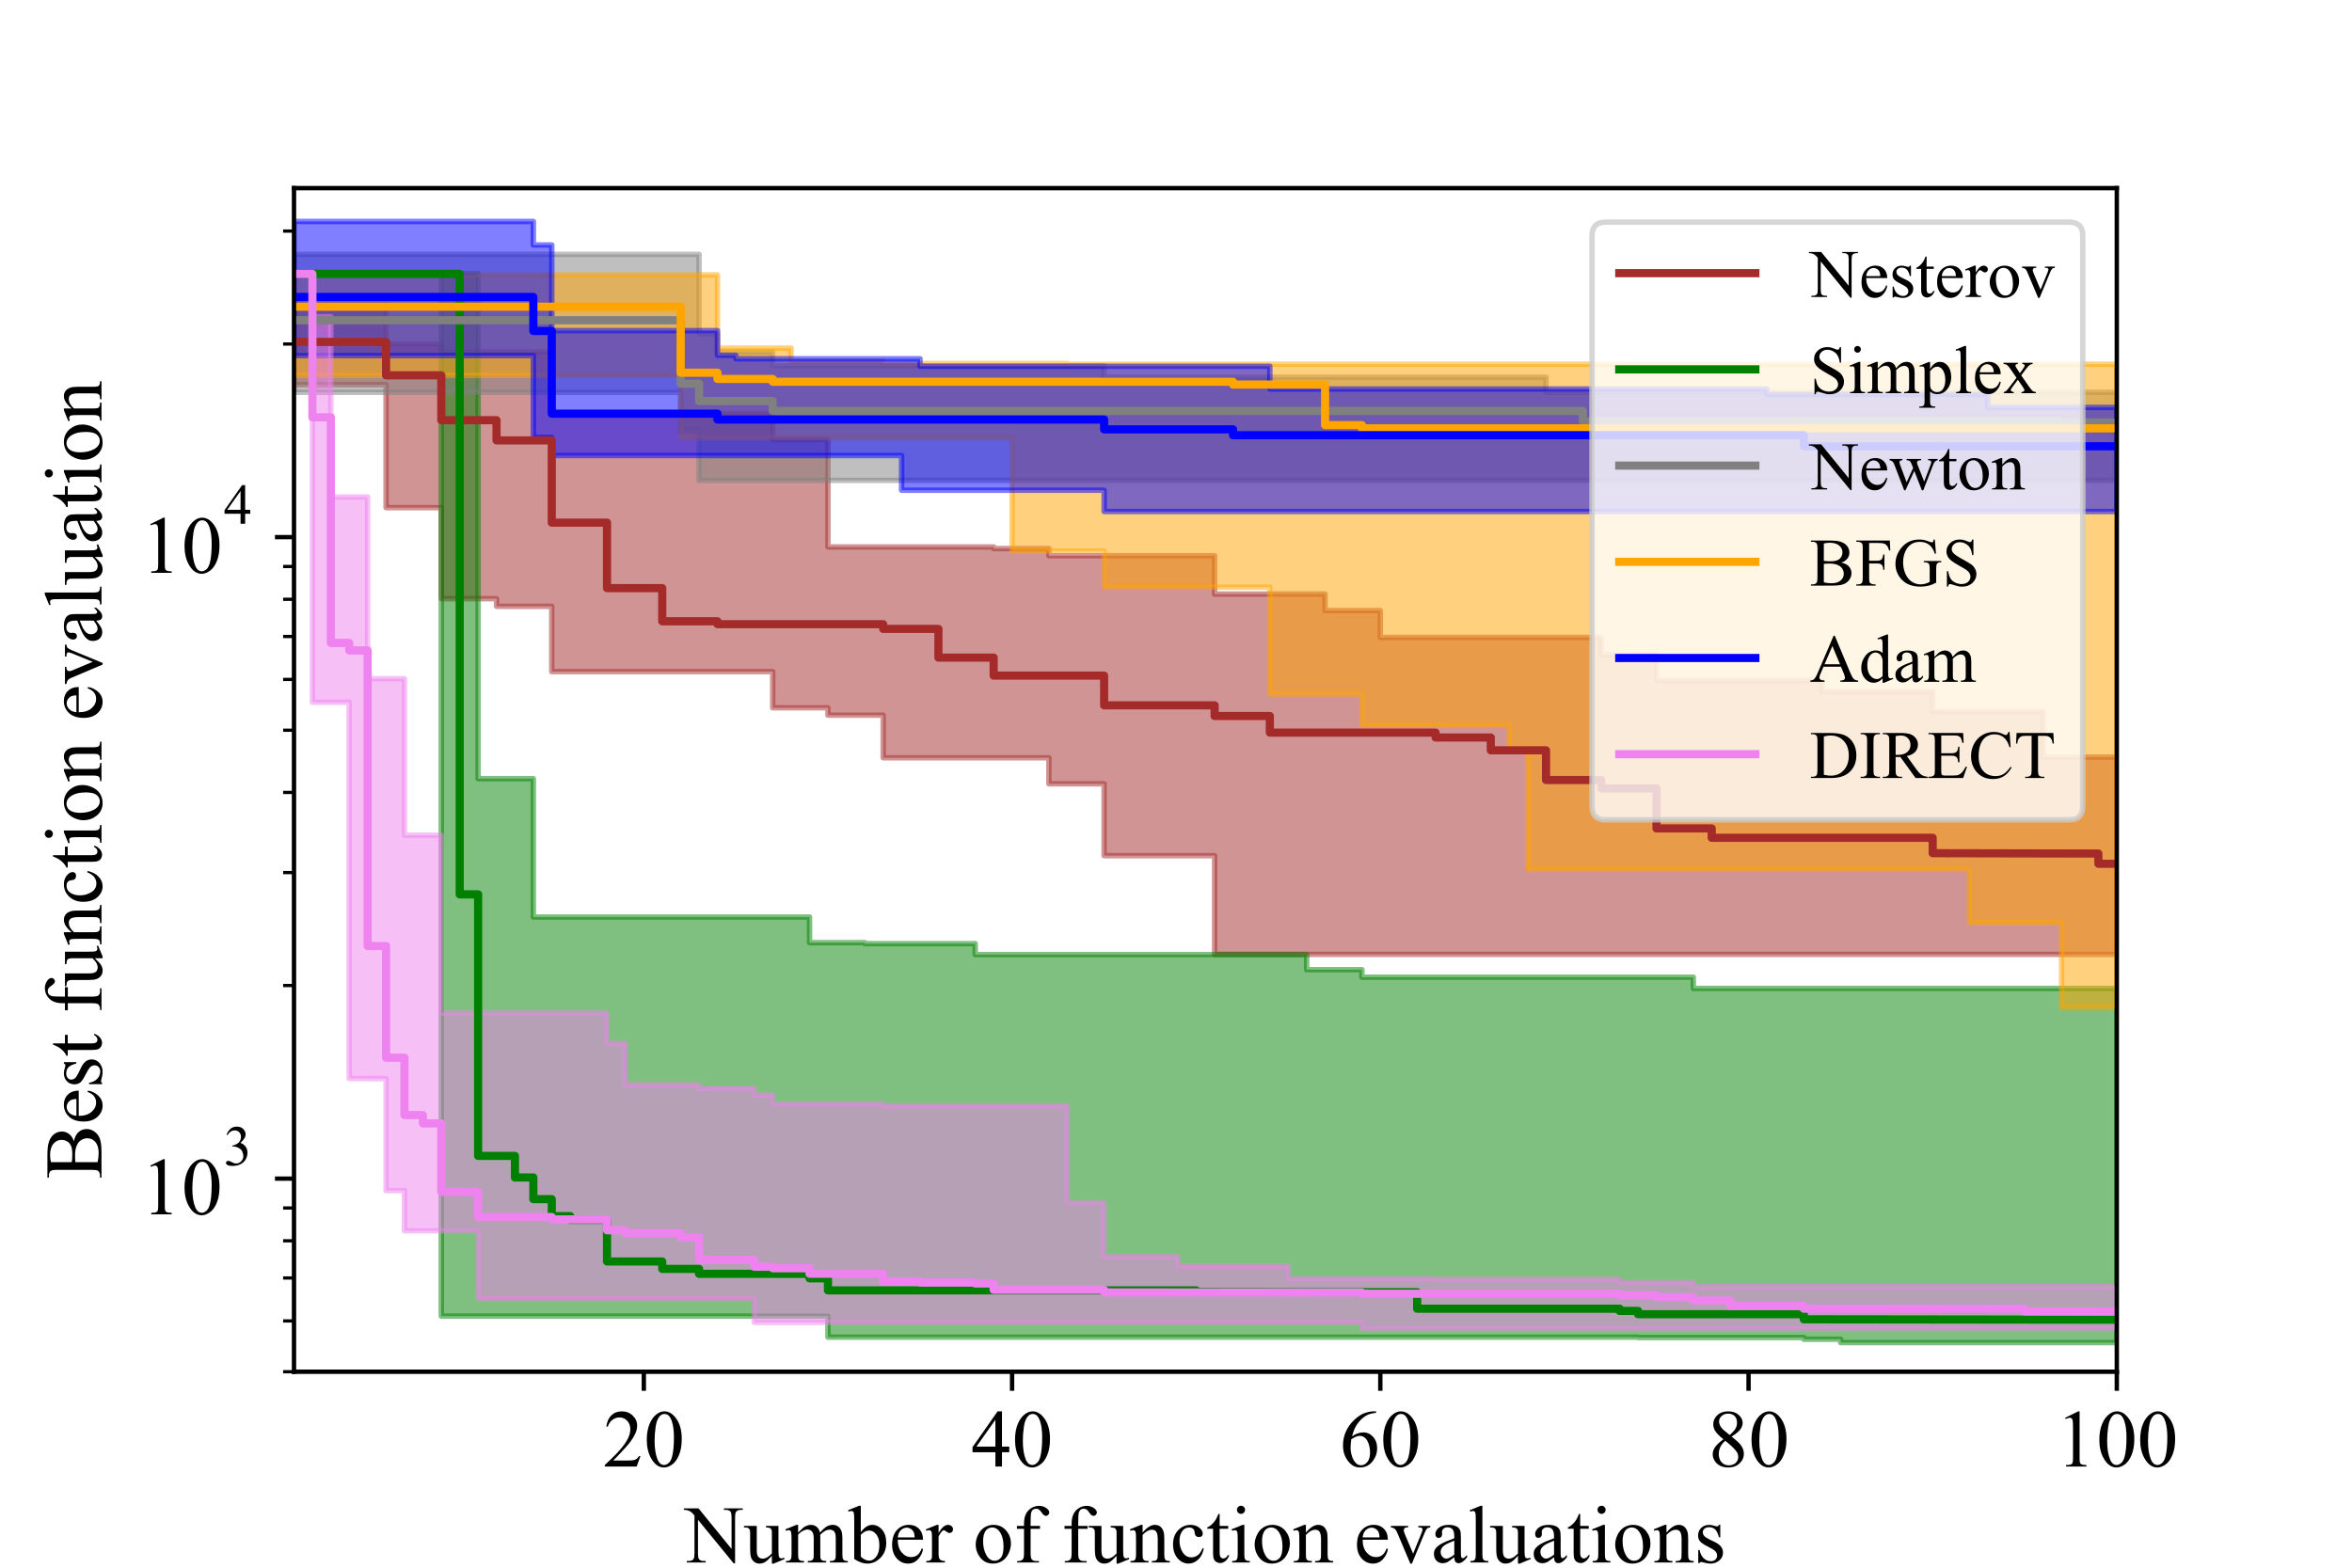 <?xml version="1.0" encoding="utf-8" standalone="no"?>
<!DOCTYPE svg PUBLIC "-//W3C//DTD SVG 1.1//EN"
  "http://www.w3.org/Graphics/SVG/1.1/DTD/svg11.dtd">
<!-- Created with matplotlib (https://matplotlib.org/) -->
<svg height="288pt" version="1.1" viewBox="0 0 432 288" width="432pt" xmlns="http://www.w3.org/2000/svg" xmlns:xlink="http://www.w3.org/1999/xlink">
 <defs>
  <style type="text/css">*{stroke-linecap:butt;stroke-linejoin:round;}</style>
 </defs>
 <g id="figure_1">
  <g id="patch_1">
   <path d="M 0 288 
L 432 288 
L 432 0 
L 0 0 
z
" style="fill:#ffffff;"/>
  </g>
  <g id="axes_1">
   <g id="patch_2">
    <path d="M 54 252 
L 388.8 252 
L 388.8 34.56 
L 54 34.56 
z
" style="fill:#ffffff;"/>
   </g>
   <g id="PolyCollection_1">
    <defs>
     <path d="M 54 -231.963 
L 54 -217.335 
L 57.382 -217.335 
L 57.382 -217.335 
L 60.764 -217.335 
L 60.764 -217.335 
L 64.145 -217.335 
L 64.145 -217.335 
L 67.527 -217.335 
L 67.527 -217.335 
L 70.909 -217.335 
L 70.909 -194.744 
L 74.291 -194.744 
L 74.291 -194.744 
L 77.673 -194.744 
L 77.673 -194.744 
L 81.055 -194.744 
L 81.055 -178.011 
L 84.436 -178.011 
L 84.436 -178.011 
L 87.818 -178.011 
L 87.818 -178.011 
L 91.2 -178.011 
L 91.2 -176.61 
L 94.582 -176.61 
L 94.582 -176.61 
L 97.964 -176.61 
L 97.964 -176.61 
L 101.345 -176.61 
L 101.345 -164.619 
L 104.727 -164.619 
L 104.727 -164.619 
L 108.109 -164.619 
L 108.109 -164.619 
L 111.491 -164.619 
L 111.491 -164.619 
L 114.873 -164.619 
L 114.873 -164.619 
L 118.255 -164.619 
L 118.255 -164.619 
L 121.636 -164.619 
L 121.636 -164.619 
L 125.018 -164.619 
L 125.018 -164.619 
L 128.4 -164.619 
L 128.4 -164.619 
L 131.782 -164.619 
L 131.782 -164.619 
L 135.164 -164.619 
L 135.164 -164.619 
L 138.545 -164.619 
L 138.545 -164.619 
L 141.927 -164.619 
L 141.927 -157.974 
L 145.309 -157.974 
L 145.309 -157.974 
L 148.691 -157.974 
L 148.691 -157.974 
L 152.073 -157.974 
L 152.073 -156.615 
L 155.455 -156.615 
L 155.455 -156.615 
L 158.836 -156.615 
L 158.836 -156.615 
L 162.218 -156.615 
L 162.218 -148.781 
L 165.6 -148.781 
L 165.6 -148.781 
L 168.982 -148.781 
L 168.982 -148.781 
L 172.364 -148.781 
L 172.364 -148.781 
L 175.745 -148.781 
L 175.745 -148.781 
L 179.127 -148.781 
L 179.127 -148.781 
L 182.509 -148.781 
L 182.509 -148.781 
L 185.891 -148.781 
L 185.891 -148.781 
L 189.273 -148.781 
L 189.273 -148.781 
L 192.655 -148.781 
L 192.655 -144.005 
L 196.036 -144.005 
L 196.036 -144.005 
L 199.418 -144.005 
L 199.418 -144.005 
L 202.8 -144.005 
L 202.8 -130.807 
L 206.182 -130.807 
L 206.182 -130.807 
L 209.564 -130.807 
L 209.564 -130.807 
L 212.945 -130.807 
L 212.945 -130.807 
L 216.327 -130.807 
L 216.327 -130.807 
L 219.709 -130.807 
L 219.709 -130.807 
L 223.091 -130.807 
L 223.091 -112.674 
L 226.473 -112.674 
L 226.473 -112.674 
L 229.855 -112.674 
L 229.855 -112.674 
L 233.236 -112.674 
L 233.236 -112.674 
L 236.618 -112.674 
L 236.618 -112.674 
L 240 -112.674 
L 240 -112.674 
L 243.382 -112.674 
L 243.382 -112.674 
L 246.764 -112.674 
L 246.764 -112.674 
L 250.145 -112.674 
L 250.145 -112.674 
L 253.527 -112.674 
L 253.527 -112.674 
L 256.909 -112.674 
L 256.909 -112.674 
L 260.291 -112.674 
L 260.291 -112.674 
L 263.673 -112.674 
L 263.673 -112.674 
L 267.055 -112.674 
L 267.055 -112.674 
L 270.436 -112.674 
L 270.436 -112.674 
L 273.818 -112.674 
L 273.818 -112.674 
L 277.2 -112.674 
L 277.2 -112.674 
L 280.582 -112.674 
L 280.582 -112.674 
L 283.964 -112.674 
L 283.964 -112.674 
L 287.345 -112.674 
L 287.345 -112.674 
L 290.727 -112.674 
L 290.727 -112.674 
L 294.109 -112.674 
L 294.109 -112.674 
L 297.491 -112.674 
L 297.491 -112.674 
L 300.873 -112.674 
L 300.873 -112.674 
L 304.255 -112.674 
L 304.255 -112.674 
L 307.636 -112.674 
L 307.636 -112.674 
L 311.018 -112.674 
L 311.018 -112.674 
L 314.4 -112.674 
L 314.4 -112.674 
L 317.782 -112.674 
L 317.782 -112.674 
L 321.164 -112.674 
L 321.164 -112.674 
L 324.545 -112.674 
L 324.545 -112.674 
L 327.927 -112.674 
L 327.927 -112.674 
L 331.309 -112.674 
L 331.309 -112.674 
L 334.691 -112.674 
L 334.691 -112.674 
L 338.073 -112.674 
L 338.073 -112.674 
L 341.455 -112.674 
L 341.455 -112.674 
L 344.836 -112.674 
L 344.836 -112.674 
L 348.218 -112.674 
L 348.218 -112.674 
L 351.6 -112.674 
L 351.6 -112.674 
L 354.982 -112.674 
L 354.982 -112.674 
L 358.364 -112.674 
L 358.364 -112.674 
L 361.745 -112.674 
L 361.745 -112.674 
L 365.127 -112.674 
L 365.127 -112.674 
L 368.509 -112.674 
L 368.509 -112.674 
L 371.891 -112.674 
L 371.891 -112.674 
L 375.273 -112.674 
L 375.273 -112.674 
L 378.655 -112.674 
L 378.655 -112.674 
L 382.036 -112.674 
L 382.036 -112.674 
L 385.418 -112.674 
L 385.418 -112.674 
L 388.8 -112.674 
L 388.8 -112.674 
L 388.8 -148.898 
L 388.8 -148.898 
L 388.8 -148.898 
L 385.418 -148.898 
L 385.418 -148.898 
L 382.036 -148.898 
L 382.036 -148.898 
L 378.655 -148.898 
L 378.655 -148.898 
L 375.273 -148.898 
L 375.273 -157.295 
L 371.891 -157.295 
L 371.891 -157.295 
L 368.509 -157.295 
L 368.509 -157.295 
L 365.127 -157.295 
L 365.127 -157.295 
L 361.745 -157.295 
L 361.745 -157.295 
L 358.364 -157.295 
L 358.364 -157.295 
L 354.982 -157.295 
L 354.982 -160.885 
L 351.6 -160.885 
L 351.6 -160.885 
L 348.218 -160.885 
L 348.218 -160.885 
L 344.836 -160.885 
L 344.836 -160.885 
L 341.455 -160.885 
L 341.455 -160.885 
L 338.073 -160.885 
L 338.073 -160.885 
L 334.691 -160.885 
L 334.691 -162.979 
L 331.309 -162.979 
L 331.309 -162.979 
L 327.927 -162.979 
L 327.927 -162.979 
L 324.545 -162.979 
L 324.545 -162.979 
L 321.164 -162.979 
L 321.164 -162.979 
L 317.782 -162.979 
L 317.782 -162.979 
L 314.4 -162.979 
L 314.4 -162.979 
L 311.018 -162.979 
L 311.018 -162.979 
L 307.636 -162.979 
L 307.636 -162.979 
L 304.255 -162.979 
L 304.255 -167.69 
L 300.873 -167.69 
L 300.873 -167.69 
L 297.491 -167.69 
L 297.491 -167.69 
L 294.109 -167.69 
L 294.109 -170.891 
L 290.727 -170.891 
L 290.727 -170.891 
L 287.345 -170.891 
L 287.345 -170.891 
L 283.964 -170.891 
L 283.964 -170.891 
L 280.582 -170.891 
L 280.582 -170.891 
L 277.2 -170.891 
L 277.2 -170.891 
L 273.818 -170.891 
L 273.818 -170.891 
L 270.436 -170.891 
L 270.436 -170.891 
L 267.055 -170.891 
L 267.055 -170.891 
L 263.673 -170.891 
L 263.673 -170.891 
L 260.291 -170.891 
L 260.291 -170.891 
L 256.909 -170.891 
L 256.909 -170.891 
L 253.527 -170.891 
L 253.527 -175.839 
L 250.145 -175.839 
L 250.145 -175.839 
L 246.764 -175.839 
L 246.764 -175.839 
L 243.382 -175.839 
L 243.382 -178.863 
L 240 -178.863 
L 240 -178.863 
L 236.618 -178.863 
L 236.618 -178.863 
L 233.236 -178.863 
L 233.236 -178.863 
L 229.855 -178.863 
L 229.855 -178.863 
L 226.473 -178.863 
L 226.473 -178.863 
L 223.091 -178.863 
L 223.091 -185.906 
L 219.709 -185.906 
L 219.709 -185.906 
L 216.327 -185.906 
L 216.327 -185.906 
L 212.945 -185.906 
L 212.945 -185.906 
L 209.564 -185.906 
L 209.564 -185.906 
L 206.182 -185.906 
L 206.182 -185.906 
L 202.8 -185.906 
L 202.8 -185.906 
L 199.418 -185.906 
L 199.418 -185.906 
L 196.036 -185.906 
L 196.036 -185.906 
L 192.655 -185.906 
L 192.655 -187.22 
L 189.273 -187.22 
L 189.273 -187.22 
L 185.891 -187.22 
L 185.891 -187.22 
L 182.509 -187.22 
L 182.509 -187.517 
L 179.127 -187.517 
L 179.127 -187.517 
L 175.745 -187.517 
L 175.745 -187.517 
L 172.364 -187.517 
L 172.364 -187.517 
L 168.982 -187.517 
L 168.982 -187.517 
L 165.6 -187.517 
L 165.6 -187.517 
L 162.218 -187.517 
L 162.218 -187.517 
L 158.836 -187.517 
L 158.836 -187.517 
L 155.455 -187.517 
L 155.455 -187.517 
L 152.073 -187.517 
L 152.073 -207.296 
L 148.691 -207.296 
L 148.691 -207.296 
L 145.309 -207.296 
L 145.309 -207.296 
L 141.927 -207.296 
L 141.927 -212.054 
L 138.545 -212.054 
L 138.545 -212.054 
L 135.164 -212.054 
L 135.164 -212.054 
L 131.782 -212.054 
L 131.782 -212.054 
L 128.4 -212.054 
L 128.4 -212.054 
L 125.018 -212.054 
L 125.018 -212.054 
L 121.636 -212.054 
L 121.636 -212.054 
L 118.255 -212.054 
L 118.255 -212.054 
L 114.873 -212.054 
L 114.873 -212.054 
L 111.491 -212.054 
L 111.491 -212.054 
L 108.109 -212.054 
L 108.109 -212.054 
L 104.727 -212.054 
L 104.727 -212.054 
L 101.345 -212.054 
L 101.345 -223.349 
L 97.964 -223.349 
L 97.964 -223.349 
L 94.582 -223.349 
L 94.582 -223.349 
L 91.2 -223.349 
L 91.2 -223.367 
L 87.818 -223.367 
L 87.818 -223.367 
L 84.436 -223.367 
L 84.436 -223.367 
L 81.055 -223.367 
L 81.055 -224.807 
L 77.673 -224.807 
L 77.673 -224.807 
L 74.291 -224.807 
L 74.291 -224.807 
L 70.909 -224.807 
L 70.909 -231.963 
L 67.527 -231.963 
L 67.527 -231.963 
L 64.145 -231.963 
L 64.145 -231.963 
L 60.764 -231.963 
L 60.764 -231.963 
L 57.382 -231.963 
L 57.382 -231.963 
L 54 -231.963 
z
" id="m148af53712" style="stroke:#a52a2a;stroke-opacity:0.5;"/>
    </defs>
    <g clip-path="url(#p0a57933d53)">
     <use style="fill:#a52a2a;fill-opacity:0.5;stroke:#a52a2a;stroke-opacity:0.5;" x="0" xlink:href="#m148af53712" y="288"/>
    </g>
   </g>
   <g id="PolyCollection_2">
    <defs>
     <path d="M 54 -237.681 
L 54 -237.681 
L 57.382 -237.681 
L 57.382 -237.681 
L 60.764 -237.681 
L 60.764 -237.681 
L 64.145 -237.681 
L 64.145 -237.681 
L 67.527 -237.681 
L 67.527 -237.681 
L 70.909 -237.681 
L 70.909 -237.681 
L 74.291 -237.681 
L 74.291 -237.681 
L 77.673 -237.681 
L 77.673 -237.681 
L 81.055 -237.681 
L 81.055 -46.214 
L 84.436 -46.214 
L 84.436 -46.214 
L 87.818 -46.214 
L 87.818 -46.214 
L 91.2 -46.214 
L 91.2 -46.214 
L 94.582 -46.214 
L 94.582 -46.214 
L 97.964 -46.214 
L 97.964 -46.214 
L 101.345 -46.214 
L 101.345 -46.214 
L 104.727 -46.214 
L 104.727 -46.214 
L 108.109 -46.214 
L 108.109 -46.214 
L 111.491 -46.214 
L 111.491 -46.214 
L 114.873 -46.214 
L 114.873 -46.214 
L 118.255 -46.214 
L 118.255 -46.214 
L 121.636 -46.214 
L 121.636 -46.214 
L 125.018 -46.214 
L 125.018 -46.214 
L 128.4 -46.214 
L 128.4 -46.214 
L 131.782 -46.214 
L 131.782 -46.214 
L 135.164 -46.214 
L 135.164 -46.214 
L 138.545 -46.214 
L 138.545 -46.214 
L 141.927 -46.214 
L 141.927 -46.214 
L 145.309 -46.214 
L 145.309 -46.214 
L 148.691 -46.214 
L 148.691 -46.214 
L 152.073 -46.214 
L 152.073 -42.348 
L 155.455 -42.348 
L 155.455 -42.348 
L 158.836 -42.348 
L 158.836 -42.348 
L 162.218 -42.348 
L 162.218 -42.348 
L 165.6 -42.348 
L 165.6 -42.348 
L 168.982 -42.348 
L 168.982 -42.348 
L 172.364 -42.348 
L 172.364 -42.348 
L 175.745 -42.348 
L 175.745 -42.348 
L 179.127 -42.348 
L 179.127 -42.348 
L 182.509 -42.348 
L 182.509 -42.348 
L 185.891 -42.348 
L 185.891 -42.348 
L 189.273 -42.348 
L 189.273 -42.348 
L 192.655 -42.348 
L 192.655 -42.348 
L 196.036 -42.348 
L 196.036 -42.348 
L 199.418 -42.348 
L 199.418 -42.348 
L 202.8 -42.348 
L 202.8 -42.348 
L 206.182 -42.348 
L 206.182 -42.348 
L 209.564 -42.348 
L 209.564 -42.348 
L 212.945 -42.348 
L 212.945 -42.348 
L 216.327 -42.348 
L 216.327 -42.348 
L 219.709 -42.348 
L 219.709 -42.348 
L 223.091 -42.348 
L 223.091 -42.348 
L 226.473 -42.348 
L 226.473 -42.348 
L 229.855 -42.348 
L 229.855 -42.348 
L 233.236 -42.348 
L 233.236 -42.348 
L 236.618 -42.348 
L 236.618 -42.348 
L 240 -42.348 
L 240 -42.348 
L 243.382 -42.348 
L 243.382 -42.348 
L 246.764 -42.348 
L 246.764 -42.348 
L 250.145 -42.348 
L 250.145 -42.348 
L 253.527 -42.348 
L 253.527 -42.348 
L 256.909 -42.348 
L 256.909 -42.348 
L 260.291 -42.348 
L 260.291 -42.348 
L 263.673 -42.348 
L 263.673 -42.348 
L 267.055 -42.348 
L 267.055 -42.348 
L 270.436 -42.348 
L 270.436 -42.348 
L 273.818 -42.348 
L 273.818 -42.348 
L 277.2 -42.348 
L 277.2 -42.348 
L 280.582 -42.348 
L 280.582 -42.348 
L 283.964 -42.348 
L 283.964 -42.348 
L 287.345 -42.348 
L 287.345 -42.348 
L 290.727 -42.348 
L 290.727 -42.348 
L 294.109 -42.348 
L 294.109 -42.348 
L 297.491 -42.348 
L 297.491 -42.348 
L 300.873 -42.348 
L 300.873 -42.288 
L 304.255 -42.288 
L 304.255 -42.288 
L 307.636 -42.288 
L 307.636 -42.288 
L 311.018 -42.288 
L 311.018 -42.288 
L 314.4 -42.288 
L 314.4 -42.288 
L 317.782 -42.288 
L 317.782 -42.288 
L 321.164 -42.288 
L 321.164 -42.288 
L 324.545 -42.288 
L 324.545 -42.288 
L 327.927 -42.288 
L 327.927 -42.288 
L 331.309 -42.288 
L 331.309 -41.968 
L 334.691 -41.968 
L 334.691 -41.968 
L 338.073 -41.968 
L 338.073 -41.35 
L 341.455 -41.35 
L 341.455 -41.35 
L 344.836 -41.35 
L 344.836 -41.35 
L 348.218 -41.35 
L 348.218 -41.35 
L 351.6 -41.35 
L 351.6 -41.35 
L 354.982 -41.35 
L 354.982 -41.35 
L 358.364 -41.35 
L 358.364 -41.35 
L 361.745 -41.35 
L 361.745 -41.35 
L 365.127 -41.35 
L 365.127 -41.35 
L 368.509 -41.35 
L 368.509 -41.35 
L 371.891 -41.35 
L 371.891 -41.35 
L 375.273 -41.35 
L 375.273 -41.35 
L 378.655 -41.35 
L 378.655 -41.35 
L 382.036 -41.35 
L 382.036 -41.35 
L 385.418 -41.35 
L 385.418 -41.35 
L 388.8 -41.35 
L 388.8 -41.35 
L 388.8 -106.417 
L 388.8 -106.417 
L 388.8 -106.417 
L 385.418 -106.417 
L 385.418 -106.417 
L 382.036 -106.417 
L 382.036 -106.417 
L 378.655 -106.417 
L 378.655 -106.417 
L 375.273 -106.417 
L 375.273 -106.417 
L 371.891 -106.417 
L 371.891 -106.417 
L 368.509 -106.417 
L 368.509 -106.417 
L 365.127 -106.417 
L 365.127 -106.417 
L 361.745 -106.417 
L 361.745 -106.417 
L 358.364 -106.417 
L 358.364 -106.417 
L 354.982 -106.417 
L 354.982 -106.417 
L 351.6 -106.417 
L 351.6 -106.417 
L 348.218 -106.417 
L 348.218 -106.417 
L 344.836 -106.417 
L 344.836 -106.417 
L 341.455 -106.417 
L 341.455 -106.417 
L 338.073 -106.417 
L 338.073 -106.417 
L 334.691 -106.417 
L 334.691 -106.417 
L 331.309 -106.417 
L 331.309 -106.417 
L 327.927 -106.417 
L 327.927 -106.417 
L 324.545 -106.417 
L 324.545 -106.417 
L 321.164 -106.417 
L 321.164 -106.417 
L 317.782 -106.417 
L 317.782 -106.417 
L 314.4 -106.417 
L 314.4 -106.417 
L 311.018 -106.417 
L 311.018 -108.48 
L 307.636 -108.48 
L 307.636 -108.48 
L 304.255 -108.48 
L 304.255 -108.48 
L 300.873 -108.48 
L 300.873 -108.48 
L 297.491 -108.48 
L 297.491 -108.48 
L 294.109 -108.48 
L 294.109 -108.48 
L 290.727 -108.48 
L 290.727 -108.48 
L 287.345 -108.48 
L 287.345 -108.48 
L 283.964 -108.48 
L 283.964 -108.48 
L 280.582 -108.48 
L 280.582 -108.48 
L 277.2 -108.48 
L 277.2 -108.48 
L 273.818 -108.48 
L 273.818 -108.48 
L 270.436 -108.48 
L 270.436 -108.48 
L 267.055 -108.48 
L 267.055 -108.48 
L 263.673 -108.48 
L 263.673 -108.48 
L 260.291 -108.48 
L 260.291 -108.48 
L 256.909 -108.48 
L 256.909 -108.48 
L 253.527 -108.48 
L 253.527 -108.48 
L 250.145 -108.48 
L 250.145 -109.866 
L 246.764 -109.866 
L 246.764 -109.866 
L 243.382 -109.866 
L 243.382 -109.866 
L 240 -109.866 
L 240 -112.637 
L 236.618 -112.637 
L 236.618 -112.637 
L 233.236 -112.637 
L 233.236 -112.637 
L 229.855 -112.637 
L 229.855 -112.637 
L 226.473 -112.637 
L 226.473 -112.637 
L 223.091 -112.637 
L 223.091 -112.637 
L 219.709 -112.637 
L 219.709 -112.637 
L 216.327 -112.637 
L 216.327 -112.637 
L 212.945 -112.637 
L 212.945 -112.637 
L 209.564 -112.637 
L 209.564 -112.637 
L 206.182 -112.637 
L 206.182 -112.637 
L 202.8 -112.637 
L 202.8 -112.637 
L 199.418 -112.637 
L 199.418 -112.637 
L 196.036 -112.637 
L 196.036 -112.637 
L 192.655 -112.637 
L 192.655 -112.637 
L 189.273 -112.637 
L 189.273 -112.637 
L 185.891 -112.637 
L 185.891 -112.637 
L 182.509 -112.637 
L 182.509 -112.637 
L 179.127 -112.637 
L 179.127 -114.646 
L 175.745 -114.646 
L 175.745 -114.646 
L 172.364 -114.646 
L 172.364 -114.646 
L 168.982 -114.646 
L 168.982 -114.646 
L 165.6 -114.646 
L 165.6 -114.646 
L 162.218 -114.646 
L 162.218 -114.646 
L 158.836 -114.646 
L 158.836 -114.826 
L 155.455 -114.826 
L 155.455 -114.826 
L 152.073 -114.826 
L 152.073 -114.826 
L 148.691 -114.826 
L 148.691 -119.53 
L 145.309 -119.53 
L 145.309 -119.53 
L 141.927 -119.53 
L 141.927 -119.53 
L 138.545 -119.53 
L 138.545 -119.53 
L 135.164 -119.53 
L 135.164 -119.53 
L 131.782 -119.53 
L 131.782 -119.53 
L 128.4 -119.53 
L 128.4 -119.53 
L 125.018 -119.53 
L 125.018 -119.53 
L 121.636 -119.53 
L 121.636 -119.53 
L 118.255 -119.53 
L 118.255 -119.53 
L 114.873 -119.53 
L 114.873 -119.53 
L 111.491 -119.53 
L 111.491 -119.53 
L 108.109 -119.53 
L 108.109 -119.53 
L 104.727 -119.53 
L 104.727 -119.53 
L 101.345 -119.53 
L 101.345 -119.53 
L 97.964 -119.53 
L 97.964 -144.954 
L 94.582 -144.954 
L 94.582 -144.954 
L 91.2 -144.954 
L 91.2 -144.954 
L 87.818 -144.954 
L 87.818 -237.681 
L 84.436 -237.681 
L 84.436 -237.681 
L 81.055 -237.681 
L 81.055 -237.681 
L 77.673 -237.681 
L 77.673 -237.681 
L 74.291 -237.681 
L 74.291 -237.681 
L 70.909 -237.681 
L 70.909 -237.681 
L 67.527 -237.681 
L 67.527 -237.681 
L 64.145 -237.681 
L 64.145 -237.681 
L 60.764 -237.681 
L 60.764 -237.681 
L 57.382 -237.681 
L 57.382 -237.681 
L 54 -237.681 
z
" id="m27a6913109" style="stroke:#008000;stroke-opacity:0.5;"/>
    </defs>
    <g clip-path="url(#p0a57933d53)">
     <use style="fill:#008000;fill-opacity:0.5;stroke:#008000;stroke-opacity:0.5;" x="0" xlink:href="#m27a6913109" y="288"/>
    </g>
   </g>
   <g id="PolyCollection_3">
    <defs>
     <path d="M 54 -241.268 
L 54 -215.929 
L 57.382 -215.929 
L 57.382 -215.929 
L 60.764 -215.929 
L 60.764 -215.929 
L 64.145 -215.929 
L 64.145 -215.929 
L 67.527 -215.929 
L 67.527 -215.929 
L 70.909 -215.929 
L 70.909 -215.929 
L 74.291 -215.929 
L 74.291 -215.929 
L 77.673 -215.929 
L 77.673 -215.929 
L 81.055 -215.929 
L 81.055 -215.929 
L 84.436 -215.929 
L 84.436 -215.929 
L 87.818 -215.929 
L 87.818 -215.929 
L 91.2 -215.929 
L 91.2 -215.929 
L 94.582 -215.929 
L 94.582 -215.929 
L 97.964 -215.929 
L 97.964 -215.929 
L 101.345 -215.929 
L 101.345 -215.929 
L 104.727 -215.929 
L 104.727 -215.929 
L 108.109 -215.929 
L 108.109 -215.929 
L 111.491 -215.929 
L 111.491 -215.929 
L 114.873 -215.929 
L 114.873 -215.929 
L 118.255 -215.929 
L 118.255 -215.929 
L 121.636 -215.929 
L 121.636 -215.929 
L 125.018 -215.929 
L 125.018 -208.823 
L 128.4 -208.823 
L 128.4 -199.748 
L 131.782 -199.748 
L 131.782 -199.748 
L 135.164 -199.748 
L 135.164 -199.748 
L 138.545 -199.748 
L 138.545 -199.748 
L 141.927 -199.748 
L 141.927 -199.748 
L 145.309 -199.748 
L 145.309 -199.748 
L 148.691 -199.748 
L 148.691 -199.748 
L 152.073 -199.748 
L 152.073 -199.748 
L 155.455 -199.748 
L 155.455 -199.748 
L 158.836 -199.748 
L 158.836 -199.748 
L 162.218 -199.748 
L 162.218 -199.748 
L 165.6 -199.748 
L 165.6 -199.748 
L 168.982 -199.748 
L 168.982 -199.748 
L 172.364 -199.748 
L 172.364 -199.748 
L 175.745 -199.748 
L 175.745 -199.748 
L 179.127 -199.748 
L 179.127 -199.748 
L 182.509 -199.748 
L 182.509 -199.748 
L 185.891 -199.748 
L 185.891 -199.748 
L 189.273 -199.748 
L 189.273 -199.748 
L 192.655 -199.748 
L 192.655 -199.748 
L 196.036 -199.748 
L 196.036 -199.748 
L 199.418 -199.748 
L 199.418 -199.748 
L 202.8 -199.748 
L 202.8 -199.748 
L 206.182 -199.748 
L 206.182 -199.748 
L 209.564 -199.748 
L 209.564 -199.748 
L 212.945 -199.748 
L 212.945 -199.748 
L 216.327 -199.748 
L 216.327 -199.748 
L 219.709 -199.748 
L 219.709 -199.748 
L 223.091 -199.748 
L 223.091 -199.748 
L 226.473 -199.748 
L 226.473 -199.748 
L 229.855 -199.748 
L 229.855 -199.748 
L 233.236 -199.748 
L 233.236 -199.748 
L 236.618 -199.748 
L 236.618 -199.748 
L 240 -199.748 
L 240 -199.748 
L 243.382 -199.748 
L 243.382 -199.748 
L 246.764 -199.748 
L 246.764 -199.748 
L 250.145 -199.748 
L 250.145 -199.748 
L 253.527 -199.748 
L 253.527 -199.748 
L 256.909 -199.748 
L 256.909 -199.748 
L 260.291 -199.748 
L 260.291 -199.748 
L 263.673 -199.748 
L 263.673 -199.748 
L 267.055 -199.748 
L 267.055 -199.748 
L 270.436 -199.748 
L 270.436 -199.748 
L 273.818 -199.748 
L 273.818 -199.748 
L 277.2 -199.748 
L 277.2 -199.748 
L 280.582 -199.748 
L 280.582 -199.748 
L 283.964 -199.748 
L 283.964 -199.748 
L 287.345 -199.748 
L 287.345 -199.748 
L 290.727 -199.748 
L 290.727 -199.748 
L 294.109 -199.748 
L 294.109 -199.748 
L 297.491 -199.748 
L 297.491 -199.748 
L 300.873 -199.748 
L 300.873 -199.748 
L 304.255 -199.748 
L 304.255 -199.748 
L 307.636 -199.748 
L 307.636 -199.748 
L 311.018 -199.748 
L 311.018 -199.748 
L 314.4 -199.748 
L 314.4 -199.748 
L 317.782 -199.748 
L 317.782 -199.748 
L 321.164 -199.748 
L 321.164 -199.748 
L 324.545 -199.748 
L 324.545 -199.748 
L 327.927 -199.748 
L 327.927 -199.748 
L 331.309 -199.748 
L 331.309 -199.748 
L 334.691 -199.748 
L 334.691 -199.748 
L 338.073 -199.748 
L 338.073 -199.748 
L 341.455 -199.748 
L 341.455 -199.748 
L 344.836 -199.748 
L 344.836 -199.748 
L 348.218 -199.748 
L 348.218 -199.748 
L 351.6 -199.748 
L 351.6 -199.748 
L 354.982 -199.748 
L 354.982 -199.748 
L 358.364 -199.748 
L 358.364 -199.748 
L 361.745 -199.748 
L 361.745 -199.748 
L 365.127 -199.748 
L 365.127 -199.748 
L 368.509 -199.748 
L 368.509 -199.748 
L 371.891 -199.748 
L 371.891 -199.748 
L 375.273 -199.748 
L 375.273 -199.748 
L 378.655 -199.748 
L 378.655 -199.748 
L 382.036 -199.748 
L 382.036 -199.748 
L 385.418 -199.748 
L 385.418 -199.748 
L 388.8 -199.748 
L 388.8 -199.748 
L 388.8 -215.925 
L 388.8 -215.925 
L 388.8 -215.925 
L 385.418 -215.925 
L 385.418 -215.925 
L 382.036 -215.925 
L 382.036 -215.925 
L 378.655 -215.925 
L 378.655 -215.925 
L 375.273 -215.925 
L 375.273 -215.925 
L 371.891 -215.925 
L 371.891 -215.925 
L 368.509 -215.925 
L 368.509 -215.925 
L 365.127 -215.925 
L 365.127 -215.925 
L 361.745 -215.925 
L 361.745 -215.925 
L 358.364 -215.925 
L 358.364 -215.925 
L 354.982 -215.925 
L 354.982 -215.925 
L 351.6 -215.925 
L 351.6 -215.925 
L 348.218 -215.925 
L 348.218 -215.925 
L 344.836 -215.925 
L 344.836 -215.925 
L 341.455 -215.925 
L 341.455 -215.925 
L 338.073 -215.925 
L 338.073 -215.925 
L 334.691 -215.925 
L 334.691 -215.925 
L 331.309 -215.925 
L 331.309 -215.925 
L 327.927 -215.925 
L 327.927 -215.925 
L 324.545 -215.925 
L 324.545 -215.925 
L 321.164 -215.925 
L 321.164 -215.925 
L 317.782 -215.925 
L 317.782 -215.925 
L 314.4 -215.925 
L 314.4 -215.925 
L 311.018 -215.925 
L 311.018 -215.925 
L 307.636 -215.925 
L 307.636 -215.925 
L 304.255 -215.925 
L 304.255 -215.925 
L 300.873 -215.925 
L 300.873 -215.925 
L 297.491 -215.925 
L 297.491 -215.925 
L 294.109 -215.925 
L 294.109 -215.925 
L 290.727 -215.925 
L 290.727 -215.925 
L 287.345 -215.925 
L 287.345 -215.925 
L 283.964 -215.925 
L 283.964 -218.7 
L 280.582 -218.7 
L 280.582 -218.7 
L 277.2 -218.7 
L 277.2 -218.7 
L 273.818 -218.7 
L 273.818 -218.7 
L 270.436 -218.7 
L 270.436 -218.7 
L 267.055 -218.7 
L 267.055 -218.7 
L 263.673 -218.7 
L 263.673 -218.7 
L 260.291 -218.7 
L 260.291 -218.7 
L 256.909 -218.7 
L 256.909 -218.7 
L 253.527 -218.7 
L 253.527 -218.7 
L 250.145 -218.7 
L 250.145 -218.7 
L 246.764 -218.7 
L 246.764 -218.7 
L 243.382 -218.7 
L 243.382 -218.7 
L 240 -218.7 
L 240 -218.7 
L 236.618 -218.7 
L 236.618 -218.7 
L 233.236 -218.7 
L 233.236 -218.7 
L 229.855 -218.7 
L 229.855 -218.7 
L 226.473 -218.7 
L 226.473 -218.7 
L 223.091 -218.7 
L 223.091 -218.7 
L 219.709 -218.7 
L 219.709 -218.7 
L 216.327 -218.7 
L 216.327 -218.7 
L 212.945 -218.7 
L 212.945 -218.7 
L 209.564 -218.7 
L 209.564 -218.7 
L 206.182 -218.7 
L 206.182 -218.7 
L 202.8 -218.7 
L 202.8 -220.802 
L 199.418 -220.802 
L 199.418 -220.802 
L 196.036 -220.802 
L 196.036 -220.802 
L 192.655 -220.802 
L 192.655 -220.802 
L 189.273 -220.802 
L 189.273 -220.802 
L 185.891 -220.802 
L 185.891 -220.802 
L 182.509 -220.802 
L 182.509 -220.802 
L 179.127 -220.802 
L 179.127 -220.802 
L 175.745 -220.802 
L 175.745 -220.802 
L 172.364 -220.802 
L 172.364 -220.802 
L 168.982 -220.802 
L 168.982 -220.802 
L 165.6 -220.802 
L 165.6 -220.802 
L 162.218 -220.802 
L 162.218 -220.802 
L 158.836 -220.802 
L 158.836 -220.802 
L 155.455 -220.802 
L 155.455 -220.802 
L 152.073 -220.802 
L 152.073 -220.802 
L 148.691 -220.802 
L 148.691 -220.802 
L 145.309 -220.802 
L 145.309 -220.802 
L 141.927 -220.802 
L 141.927 -223.313 
L 138.545 -223.313 
L 138.545 -223.313 
L 135.164 -223.313 
L 135.164 -223.313 
L 131.782 -223.313 
L 131.782 -226.676 
L 128.4 -226.676 
L 128.4 -241.268 
L 125.018 -241.268 
L 125.018 -241.268 
L 121.636 -241.268 
L 121.636 -241.268 
L 118.255 -241.268 
L 118.255 -241.268 
L 114.873 -241.268 
L 114.873 -241.268 
L 111.491 -241.268 
L 111.491 -241.268 
L 108.109 -241.268 
L 108.109 -241.268 
L 104.727 -241.268 
L 104.727 -241.268 
L 101.345 -241.268 
L 101.345 -241.268 
L 97.964 -241.268 
L 97.964 -241.268 
L 94.582 -241.268 
L 94.582 -241.268 
L 91.2 -241.268 
L 91.2 -241.268 
L 87.818 -241.268 
L 87.818 -241.268 
L 84.436 -241.268 
L 84.436 -241.268 
L 81.055 -241.268 
L 81.055 -241.268 
L 77.673 -241.268 
L 77.673 -241.268 
L 74.291 -241.268 
L 74.291 -241.268 
L 70.909 -241.268 
L 70.909 -241.268 
L 67.527 -241.268 
L 67.527 -241.268 
L 64.145 -241.268 
L 64.145 -241.268 
L 60.764 -241.268 
L 60.764 -241.268 
L 57.382 -241.268 
L 57.382 -241.268 
L 54 -241.268 
z
" id="m1cf5e7d82b" style="stroke:#808080;stroke-opacity:0.5;"/>
    </defs>
    <g clip-path="url(#p0a57933d53)">
     <use style="fill:#808080;fill-opacity:0.5;stroke:#808080;stroke-opacity:0.5;" x="0" xlink:href="#m1cf5e7d82b" y="288"/>
    </g>
   </g>
   <g id="PolyCollection_4">
    <defs>
     <path d="M 54 -237.503 
L 54 -219.018 
L 57.382 -219.018 
L 57.382 -219.018 
L 60.764 -219.018 
L 60.764 -219.018 
L 64.145 -219.018 
L 64.145 -219.018 
L 67.527 -219.018 
L 67.527 -219.018 
L 70.909 -219.018 
L 70.909 -219.018 
L 74.291 -219.018 
L 74.291 -219.018 
L 77.673 -219.018 
L 77.673 -219.018 
L 81.055 -219.018 
L 81.055 -219.018 
L 84.436 -219.018 
L 84.436 -219.018 
L 87.818 -219.018 
L 87.818 -219.018 
L 91.2 -219.018 
L 91.2 -219.018 
L 94.582 -219.018 
L 94.582 -219.018 
L 97.964 -219.018 
L 97.964 -219.018 
L 101.345 -219.018 
L 101.345 -219.018 
L 104.727 -219.018 
L 104.727 -219.018 
L 108.109 -219.018 
L 108.109 -219.018 
L 111.491 -219.018 
L 111.491 -219.018 
L 114.873 -219.018 
L 114.873 -219.018 
L 118.255 -219.018 
L 118.255 -219.018 
L 121.636 -219.018 
L 121.636 -219.018 
L 125.018 -219.018 
L 125.018 -207.582 
L 128.4 -207.582 
L 128.4 -207.582 
L 131.782 -207.582 
L 131.782 -207.582 
L 135.164 -207.582 
L 135.164 -207.582 
L 138.545 -207.582 
L 138.545 -207.582 
L 141.927 -207.582 
L 141.927 -207.582 
L 145.309 -207.582 
L 145.309 -207.582 
L 148.691 -207.582 
L 148.691 -207.582 
L 152.073 -207.582 
L 152.073 -207.582 
L 155.455 -207.582 
L 155.455 -207.582 
L 158.836 -207.582 
L 158.836 -207.582 
L 162.218 -207.582 
L 162.218 -207.582 
L 165.6 -207.582 
L 165.6 -207.582 
L 168.982 -207.582 
L 168.982 -207.582 
L 172.364 -207.582 
L 172.364 -207.582 
L 175.745 -207.582 
L 175.745 -207.582 
L 179.127 -207.582 
L 179.127 -207.582 
L 182.509 -207.582 
L 182.509 -207.582 
L 185.891 -207.582 
L 185.891 -186.774 
L 189.273 -186.774 
L 189.273 -186.774 
L 192.655 -186.774 
L 192.655 -186.774 
L 196.036 -186.774 
L 196.036 -186.774 
L 199.418 -186.774 
L 199.418 -186.774 
L 202.8 -186.774 
L 202.8 -180.132 
L 206.182 -180.132 
L 206.182 -180.132 
L 209.564 -180.132 
L 209.564 -180.132 
L 212.945 -180.132 
L 212.945 -180.132 
L 216.327 -180.132 
L 216.327 -180.132 
L 219.709 -180.132 
L 219.709 -180.132 
L 223.091 -180.132 
L 223.091 -180.132 
L 226.473 -180.132 
L 226.473 -180.132 
L 229.855 -180.132 
L 229.855 -180.132 
L 233.236 -180.132 
L 233.236 -160.475 
L 236.618 -160.475 
L 236.618 -160.475 
L 240 -160.475 
L 240 -160.475 
L 243.382 -160.475 
L 243.382 -160.475 
L 246.764 -160.475 
L 246.764 -160.475 
L 250.145 -160.475 
L 250.145 -154.721 
L 253.527 -154.721 
L 253.527 -154.721 
L 256.909 -154.721 
L 256.909 -154.721 
L 260.291 -154.721 
L 260.291 -154.721 
L 263.673 -154.721 
L 263.673 -154.721 
L 267.055 -154.721 
L 267.055 -154.721 
L 270.436 -154.721 
L 270.436 -154.721 
L 273.818 -154.721 
L 273.818 -154.721 
L 277.2 -154.721 
L 277.2 -150.389 
L 280.582 -150.389 
L 280.582 -128.286 
L 283.964 -128.286 
L 283.964 -128.286 
L 287.345 -128.286 
L 287.345 -128.286 
L 290.727 -128.286 
L 290.727 -128.286 
L 294.109 -128.286 
L 294.109 -128.286 
L 297.491 -128.286 
L 297.491 -128.286 
L 300.873 -128.286 
L 300.873 -128.286 
L 304.255 -128.286 
L 304.255 -128.286 
L 307.636 -128.286 
L 307.636 -128.286 
L 311.018 -128.286 
L 311.018 -128.286 
L 314.4 -128.286 
L 314.4 -128.286 
L 317.782 -128.286 
L 317.782 -128.286 
L 321.164 -128.286 
L 321.164 -128.286 
L 324.545 -128.286 
L 324.545 -128.286 
L 327.927 -128.286 
L 327.927 -128.286 
L 331.309 -128.286 
L 331.309 -128.286 
L 334.691 -128.286 
L 334.691 -128.286 
L 338.073 -128.286 
L 338.073 -128.286 
L 341.455 -128.286 
L 341.455 -128.286 
L 344.836 -128.286 
L 344.836 -128.286 
L 348.218 -128.286 
L 348.218 -128.286 
L 351.6 -128.286 
L 351.6 -128.286 
L 354.982 -128.286 
L 354.982 -128.286 
L 358.364 -128.286 
L 358.364 -128.286 
L 361.745 -128.286 
L 361.745 -118.499 
L 365.127 -118.499 
L 365.127 -118.499 
L 368.509 -118.499 
L 368.509 -118.499 
L 371.891 -118.499 
L 371.891 -118.499 
L 375.273 -118.499 
L 375.273 -118.499 
L 378.655 -118.499 
L 378.655 -102.881 
L 382.036 -102.881 
L 382.036 -102.881 
L 385.418 -102.881 
L 385.418 -102.881 
L 388.8 -102.881 
L 388.8 -102.881 
L 388.8 -221.089 
L 388.8 -221.089 
L 388.8 -221.089 
L 385.418 -221.089 
L 385.418 -221.089 
L 382.036 -221.089 
L 382.036 -221.089 
L 378.655 -221.089 
L 378.655 -221.089 
L 375.273 -221.089 
L 375.273 -221.089 
L 371.891 -221.089 
L 371.891 -221.089 
L 368.509 -221.089 
L 368.509 -221.089 
L 365.127 -221.089 
L 365.127 -221.089 
L 361.745 -221.089 
L 361.745 -221.089 
L 358.364 -221.089 
L 358.364 -221.089 
L 354.982 -221.089 
L 354.982 -221.089 
L 351.6 -221.089 
L 351.6 -221.089 
L 348.218 -221.089 
L 348.218 -221.089 
L 344.836 -221.089 
L 344.836 -221.089 
L 341.455 -221.089 
L 341.455 -221.089 
L 338.073 -221.089 
L 338.073 -221.089 
L 334.691 -221.089 
L 334.691 -221.089 
L 331.309 -221.089 
L 331.309 -221.089 
L 327.927 -221.089 
L 327.927 -221.089 
L 324.545 -221.089 
L 324.545 -221.089 
L 321.164 -221.089 
L 321.164 -221.089 
L 317.782 -221.089 
L 317.782 -221.089 
L 314.4 -221.089 
L 314.4 -221.089 
L 311.018 -221.089 
L 311.018 -221.089 
L 307.636 -221.089 
L 307.636 -221.089 
L 304.255 -221.089 
L 304.255 -221.089 
L 300.873 -221.089 
L 300.873 -221.089 
L 297.491 -221.089 
L 297.491 -221.089 
L 294.109 -221.089 
L 294.109 -221.089 
L 290.727 -221.089 
L 290.727 -221.089 
L 287.345 -221.089 
L 287.345 -221.089 
L 283.964 -221.089 
L 283.964 -221.089 
L 280.582 -221.089 
L 280.582 -221.089 
L 277.2 -221.089 
L 277.2 -221.089 
L 273.818 -221.089 
L 273.818 -221.089 
L 270.436 -221.089 
L 270.436 -221.089 
L 267.055 -221.089 
L 267.055 -221.089 
L 263.673 -221.089 
L 263.673 -221.089 
L 260.291 -221.089 
L 260.291 -221.089 
L 256.909 -221.089 
L 256.909 -221.089 
L 253.527 -221.089 
L 253.527 -221.089 
L 250.145 -221.089 
L 250.145 -221.089 
L 246.764 -221.089 
L 246.764 -221.089 
L 243.382 -221.089 
L 243.382 -221.089 
L 240 -221.089 
L 240 -221.089 
L 236.618 -221.089 
L 236.618 -221.089 
L 233.236 -221.089 
L 233.236 -221.089 
L 229.855 -221.089 
L 229.855 -221.089 
L 226.473 -221.089 
L 226.473 -221.089 
L 223.091 -221.089 
L 223.091 -221.089 
L 219.709 -221.089 
L 219.709 -221.089 
L 216.327 -221.089 
L 216.327 -221.089 
L 212.945 -221.089 
L 212.945 -221.089 
L 209.564 -221.089 
L 209.564 -221.089 
L 206.182 -221.089 
L 206.182 -221.089 
L 202.8 -221.089 
L 202.8 -221.089 
L 199.418 -221.089 
L 199.418 -221.089 
L 196.036 -221.089 
L 196.036 -221.223 
L 192.655 -221.223 
L 192.655 -221.223 
L 189.273 -221.223 
L 189.273 -221.223 
L 185.891 -221.223 
L 185.891 -221.223 
L 182.509 -221.223 
L 182.509 -221.223 
L 179.127 -221.223 
L 179.127 -221.223 
L 175.745 -221.223 
L 175.745 -221.223 
L 172.364 -221.223 
L 172.364 -221.223 
L 168.982 -221.223 
L 168.982 -221.223 
L 165.6 -221.223 
L 165.6 -221.223 
L 162.218 -221.223 
L 162.218 -221.616 
L 158.836 -221.616 
L 158.836 -221.616 
L 155.455 -221.616 
L 155.455 -221.616 
L 152.073 -221.616 
L 152.073 -221.616 
L 148.691 -221.616 
L 148.691 -221.616 
L 145.309 -221.616 
L 145.309 -224.031 
L 141.927 -224.031 
L 141.927 -224.031 
L 138.545 -224.031 
L 138.545 -224.031 
L 135.164 -224.031 
L 135.164 -224.031 
L 131.782 -224.031 
L 131.782 -237.503 
L 128.4 -237.503 
L 128.4 -237.503 
L 125.018 -237.503 
L 125.018 -237.503 
L 121.636 -237.503 
L 121.636 -237.503 
L 118.255 -237.503 
L 118.255 -237.503 
L 114.873 -237.503 
L 114.873 -237.503 
L 111.491 -237.503 
L 111.491 -237.503 
L 108.109 -237.503 
L 108.109 -237.503 
L 104.727 -237.503 
L 104.727 -237.503 
L 101.345 -237.503 
L 101.345 -237.503 
L 97.964 -237.503 
L 97.964 -237.503 
L 94.582 -237.503 
L 94.582 -237.503 
L 91.2 -237.503 
L 91.2 -237.503 
L 87.818 -237.503 
L 87.818 -237.503 
L 84.436 -237.503 
L 84.436 -237.503 
L 81.055 -237.503 
L 81.055 -237.503 
L 77.673 -237.503 
L 77.673 -237.503 
L 74.291 -237.503 
L 74.291 -237.503 
L 70.909 -237.503 
L 70.909 -237.503 
L 67.527 -237.503 
L 67.527 -237.503 
L 64.145 -237.503 
L 64.145 -237.503 
L 60.764 -237.503 
L 60.764 -237.503 
L 57.382 -237.503 
L 57.382 -237.503 
L 54 -237.503 
z
" id="mbfd8c1d434" style="stroke:#ffa500;stroke-opacity:0.5;"/>
    </defs>
    <g clip-path="url(#p0a57933d53)">
     <use style="fill:#ffa500;fill-opacity:0.5;stroke:#ffa500;stroke-opacity:0.5;" x="0" xlink:href="#mbfd8c1d434" y="288"/>
    </g>
   </g>
   <g id="PolyCollection_5">
    <defs>
     <path d="M 54 -247.313 
L 54 -222.679 
L 57.382 -222.679 
L 57.382 -222.679 
L 60.764 -222.679 
L 60.764 -222.679 
L 64.145 -222.679 
L 64.145 -222.679 
L 67.527 -222.679 
L 67.527 -222.679 
L 70.909 -222.679 
L 70.909 -222.679 
L 74.291 -222.679 
L 74.291 -222.679 
L 77.673 -222.679 
L 77.673 -222.679 
L 81.055 -222.679 
L 81.055 -222.679 
L 84.436 -222.679 
L 84.436 -222.679 
L 87.818 -222.679 
L 87.818 -222.679 
L 91.2 -222.679 
L 91.2 -222.679 
L 94.582 -222.679 
L 94.582 -222.679 
L 97.964 -222.679 
L 97.964 -207.653 
L 101.345 -207.653 
L 101.345 -204.315 
L 104.727 -204.315 
L 104.727 -204.315 
L 108.109 -204.315 
L 108.109 -204.315 
L 111.491 -204.315 
L 111.491 -204.315 
L 114.873 -204.315 
L 114.873 -204.315 
L 118.255 -204.315 
L 118.255 -204.315 
L 121.636 -204.315 
L 121.636 -204.315 
L 125.018 -204.315 
L 125.018 -204.315 
L 128.4 -204.315 
L 128.4 -204.315 
L 131.782 -204.315 
L 131.782 -204.315 
L 135.164 -204.315 
L 135.164 -204.315 
L 138.545 -204.315 
L 138.545 -204.315 
L 141.927 -204.315 
L 141.927 -204.315 
L 145.309 -204.315 
L 145.309 -204.315 
L 148.691 -204.315 
L 148.691 -204.315 
L 152.073 -204.315 
L 152.073 -204.315 
L 155.455 -204.315 
L 155.455 -204.315 
L 158.836 -204.315 
L 158.836 -204.315 
L 162.218 -204.315 
L 162.218 -204.315 
L 165.6 -204.315 
L 165.6 -197.942 
L 168.982 -197.942 
L 168.982 -197.942 
L 172.364 -197.942 
L 172.364 -197.942 
L 175.745 -197.942 
L 175.745 -197.942 
L 179.127 -197.942 
L 179.127 -197.942 
L 182.509 -197.942 
L 182.509 -197.942 
L 185.891 -197.942 
L 185.891 -197.942 
L 189.273 -197.942 
L 189.273 -197.942 
L 192.655 -197.942 
L 192.655 -197.942 
L 196.036 -197.942 
L 196.036 -197.942 
L 199.418 -197.942 
L 199.418 -197.942 
L 202.8 -197.942 
L 202.8 -194.03 
L 206.182 -194.03 
L 206.182 -194.03 
L 209.564 -194.03 
L 209.564 -194.03 
L 212.945 -194.03 
L 212.945 -194.03 
L 216.327 -194.03 
L 216.327 -194.03 
L 219.709 -194.03 
L 219.709 -194.03 
L 223.091 -194.03 
L 223.091 -194.03 
L 226.473 -194.03 
L 226.473 -194.03 
L 229.855 -194.03 
L 229.855 -194.03 
L 233.236 -194.03 
L 233.236 -194.03 
L 236.618 -194.03 
L 236.618 -194.03 
L 240 -194.03 
L 240 -194.03 
L 243.382 -194.03 
L 243.382 -194.03 
L 246.764 -194.03 
L 246.764 -194.03 
L 250.145 -194.03 
L 250.145 -194.03 
L 253.527 -194.03 
L 253.527 -194.03 
L 256.909 -194.03 
L 256.909 -194.03 
L 260.291 -194.03 
L 260.291 -194.03 
L 263.673 -194.03 
L 263.673 -194.03 
L 267.055 -194.03 
L 267.055 -194.03 
L 270.436 -194.03 
L 270.436 -194.03 
L 273.818 -194.03 
L 273.818 -194.03 
L 277.2 -194.03 
L 277.2 -194.03 
L 280.582 -194.03 
L 280.582 -194.03 
L 283.964 -194.03 
L 283.964 -194.03 
L 287.345 -194.03 
L 287.345 -194.03 
L 290.727 -194.03 
L 290.727 -194.03 
L 294.109 -194.03 
L 294.109 -194.03 
L 297.491 -194.03 
L 297.491 -194.03 
L 300.873 -194.03 
L 300.873 -194.03 
L 304.255 -194.03 
L 304.255 -194.03 
L 307.636 -194.03 
L 307.636 -194.03 
L 311.018 -194.03 
L 311.018 -194.03 
L 314.4 -194.03 
L 314.4 -194.03 
L 317.782 -194.03 
L 317.782 -194.03 
L 321.164 -194.03 
L 321.164 -194.03 
L 324.545 -194.03 
L 324.545 -194.03 
L 327.927 -194.03 
L 327.927 -194.03 
L 331.309 -194.03 
L 331.309 -194.03 
L 334.691 -194.03 
L 334.691 -194.03 
L 338.073 -194.03 
L 338.073 -194.03 
L 341.455 -194.03 
L 341.455 -194.03 
L 344.836 -194.03 
L 344.836 -194.03 
L 348.218 -194.03 
L 348.218 -194.03 
L 351.6 -194.03 
L 351.6 -194.03 
L 354.982 -194.03 
L 354.982 -194.03 
L 358.364 -194.03 
L 358.364 -194.03 
L 361.745 -194.03 
L 361.745 -194.03 
L 365.127 -194.03 
L 365.127 -194.03 
L 368.509 -194.03 
L 368.509 -194.03 
L 371.891 -194.03 
L 371.891 -194.03 
L 375.273 -194.03 
L 375.273 -194.03 
L 378.655 -194.03 
L 378.655 -194.03 
L 382.036 -194.03 
L 382.036 -194.03 
L 385.418 -194.03 
L 385.418 -194.03 
L 388.8 -194.03 
L 388.8 -194.03 
L 388.8 -213.152 
L 388.8 -213.152 
L 388.8 -213.152 
L 385.418 -213.152 
L 385.418 -213.152 
L 382.036 -213.152 
L 382.036 -213.152 
L 378.655 -213.152 
L 378.655 -213.152 
L 375.273 -213.152 
L 375.273 -213.152 
L 371.891 -213.152 
L 371.891 -213.152 
L 368.509 -213.152 
L 368.509 -213.152 
L 365.127 -213.152 
L 365.127 -215.535 
L 361.745 -215.535 
L 361.745 -215.535 
L 358.364 -215.535 
L 358.364 -215.535 
L 354.982 -215.535 
L 354.982 -215.535 
L 351.6 -215.535 
L 351.6 -215.535 
L 348.218 -215.535 
L 348.218 -215.535 
L 344.836 -215.535 
L 344.836 -215.535 
L 341.455 -215.535 
L 341.455 -215.535 
L 338.073 -215.535 
L 338.073 -215.535 
L 334.691 -215.535 
L 334.691 -215.535 
L 331.309 -215.535 
L 331.309 -215.535 
L 327.927 -215.535 
L 327.927 -215.535 
L 324.545 -215.535 
L 324.545 -216.534 
L 321.164 -216.534 
L 321.164 -216.534 
L 317.782 -216.534 
L 317.782 -216.534 
L 314.4 -216.534 
L 314.4 -216.534 
L 311.018 -216.534 
L 311.018 -216.534 
L 307.636 -216.534 
L 307.636 -216.534 
L 304.255 -216.534 
L 304.255 -216.534 
L 300.873 -216.534 
L 300.873 -216.534 
L 297.491 -216.534 
L 297.491 -216.534 
L 294.109 -216.534 
L 294.109 -216.534 
L 290.727 -216.534 
L 290.727 -216.534 
L 287.345 -216.534 
L 287.345 -216.534 
L 283.964 -216.534 
L 283.964 -216.534 
L 280.582 -216.534 
L 280.582 -216.534 
L 277.2 -216.534 
L 277.2 -216.534 
L 273.818 -216.534 
L 273.818 -216.534 
L 270.436 -216.534 
L 270.436 -216.534 
L 267.055 -216.534 
L 267.055 -216.534 
L 263.673 -216.534 
L 263.673 -216.534 
L 260.291 -216.534 
L 260.291 -216.534 
L 256.909 -216.534 
L 256.909 -216.534 
L 253.527 -216.534 
L 253.527 -216.534 
L 250.145 -216.534 
L 250.145 -216.534 
L 246.764 -216.534 
L 246.764 -216.534 
L 243.382 -216.534 
L 243.382 -216.534 
L 240 -216.534 
L 240 -216.534 
L 236.618 -216.534 
L 236.618 -216.534 
L 233.236 -216.534 
L 233.236 -220.714 
L 229.855 -220.714 
L 229.855 -220.714 
L 226.473 -220.714 
L 226.473 -220.714 
L 223.091 -220.714 
L 223.091 -220.714 
L 219.709 -220.714 
L 219.709 -220.714 
L 216.327 -220.714 
L 216.327 -220.714 
L 212.945 -220.714 
L 212.945 -220.714 
L 209.564 -220.714 
L 209.564 -220.714 
L 206.182 -220.714 
L 206.182 -220.714 
L 202.8 -220.714 
L 202.8 -220.714 
L 199.418 -220.714 
L 199.418 -220.714 
L 196.036 -220.714 
L 196.036 -220.714 
L 192.655 -220.714 
L 192.655 -220.714 
L 189.273 -220.714 
L 189.273 -220.714 
L 185.891 -220.714 
L 185.891 -220.714 
L 182.509 -220.714 
L 182.509 -220.714 
L 179.127 -220.714 
L 179.127 -220.714 
L 175.745 -220.714 
L 175.745 -220.714 
L 172.364 -220.714 
L 172.364 -220.714 
L 168.982 -220.714 
L 168.982 -222.088 
L 165.6 -222.088 
L 165.6 -222.088 
L 162.218 -222.088 
L 162.218 -222.088 
L 158.836 -222.088 
L 158.836 -222.088 
L 155.455 -222.088 
L 155.455 -222.088 
L 152.073 -222.088 
L 152.073 -222.088 
L 148.691 -222.088 
L 148.691 -222.088 
L 145.309 -222.088 
L 145.309 -222.088 
L 141.927 -222.088 
L 141.927 -222.088 
L 138.545 -222.088 
L 138.545 -222.088 
L 135.164 -222.088 
L 135.164 -222.732 
L 131.782 -222.732 
L 131.782 -227.264 
L 128.4 -227.264 
L 128.4 -227.264 
L 125.018 -227.264 
L 125.018 -227.264 
L 121.636 -227.264 
L 121.636 -227.264 
L 118.255 -227.264 
L 118.255 -227.264 
L 114.873 -227.264 
L 114.873 -227.264 
L 111.491 -227.264 
L 111.491 -227.264 
L 108.109 -227.264 
L 108.109 -227.264 
L 104.727 -227.264 
L 104.727 -227.264 
L 101.345 -227.264 
L 101.345 -242.994 
L 97.964 -242.994 
L 97.964 -247.313 
L 94.582 -247.313 
L 94.582 -247.313 
L 91.2 -247.313 
L 91.2 -247.313 
L 87.818 -247.313 
L 87.818 -247.313 
L 84.436 -247.313 
L 84.436 -247.313 
L 81.055 -247.313 
L 81.055 -247.313 
L 77.673 -247.313 
L 77.673 -247.313 
L 74.291 -247.313 
L 74.291 -247.313 
L 70.909 -247.313 
L 70.909 -247.313 
L 67.527 -247.313 
L 67.527 -247.313 
L 64.145 -247.313 
L 64.145 -247.313 
L 60.764 -247.313 
L 60.764 -247.313 
L 57.382 -247.313 
L 57.382 -247.313 
L 54 -247.313 
z
" id="ma8a439f2ad" style="stroke:#0000ff;stroke-opacity:0.5;"/>
    </defs>
    <g clip-path="url(#p0a57933d53)">
     <use style="fill:#0000ff;fill-opacity:0.5;stroke:#0000ff;stroke-opacity:0.5;" x="0" xlink:href="#ma8a439f2ad" y="288"/>
    </g>
   </g>
   <g id="PolyCollection_6">
    <defs>
     <path d="M 54 -237.681 
L 54 -237.681 
L 57.382 -237.681 
L 57.382 -158.988 
L 60.764 -158.988 
L 60.764 -158.988 
L 64.145 -158.988 
L 64.145 -89.876 
L 67.527 -89.876 
L 67.527 -89.846 
L 70.909 -89.846 
L 70.909 -69.28 
L 74.291 -69.28 
L 74.291 -61.886 
L 77.673 -61.886 
L 77.673 -61.886 
L 81.055 -61.886 
L 81.055 -61.886 
L 84.436 -61.886 
L 84.436 -61.886 
L 87.818 -61.886 
L 87.818 -49.373 
L 91.2 -49.373 
L 91.2 -49.373 
L 94.582 -49.373 
L 94.582 -49.373 
L 97.964 -49.373 
L 97.964 -49.373 
L 101.345 -49.373 
L 101.345 -49.373 
L 104.727 -49.373 
L 104.727 -49.373 
L 108.109 -49.373 
L 108.109 -49.373 
L 111.491 -49.373 
L 111.491 -49.373 
L 114.873 -49.373 
L 114.873 -49.373 
L 118.255 -49.373 
L 118.255 -49.373 
L 121.636 -49.373 
L 121.636 -49.373 
L 125.018 -49.373 
L 125.018 -49.373 
L 128.4 -49.373 
L 128.4 -49.373 
L 131.782 -49.373 
L 131.782 -49.373 
L 135.164 -49.373 
L 135.164 -49.373 
L 138.545 -49.373 
L 138.545 -45.054 
L 141.927 -45.054 
L 141.927 -45.054 
L 145.309 -45.054 
L 145.309 -45.054 
L 148.691 -45.054 
L 148.691 -45.054 
L 152.073 -45.054 
L 152.073 -45.054 
L 155.455 -45.054 
L 155.455 -45.054 
L 158.836 -45.054 
L 158.836 -45.054 
L 162.218 -45.054 
L 162.218 -45.054 
L 165.6 -45.054 
L 165.6 -45.054 
L 168.982 -45.054 
L 168.982 -45.054 
L 172.364 -45.054 
L 172.364 -45.054 
L 175.745 -45.054 
L 175.745 -45.054 
L 179.127 -45.054 
L 179.127 -45.054 
L 182.509 -45.054 
L 182.509 -45.054 
L 185.891 -45.054 
L 185.891 -45.054 
L 189.273 -45.054 
L 189.273 -45.054 
L 192.655 -45.054 
L 192.655 -45.054 
L 196.036 -45.054 
L 196.036 -45.054 
L 199.418 -45.054 
L 199.418 -45.054 
L 202.8 -45.054 
L 202.8 -45.054 
L 206.182 -45.054 
L 206.182 -45.054 
L 209.564 -45.054 
L 209.564 -45.054 
L 212.945 -45.054 
L 212.945 -45.054 
L 216.327 -45.054 
L 216.327 -45.054 
L 219.709 -45.054 
L 219.709 -45.054 
L 223.091 -45.054 
L 223.091 -45.054 
L 226.473 -45.054 
L 226.473 -45.054 
L 229.855 -45.054 
L 229.855 -45.054 
L 233.236 -45.054 
L 233.236 -45.054 
L 236.618 -45.054 
L 236.618 -45.054 
L 240 -45.054 
L 240 -45.054 
L 243.382 -45.054 
L 243.382 -45.054 
L 246.764 -45.054 
L 246.764 -45.054 
L 250.145 -45.054 
L 250.145 -43.867 
L 253.527 -43.867 
L 253.527 -43.867 
L 256.909 -43.867 
L 256.909 -43.867 
L 260.291 -43.867 
L 260.291 -43.867 
L 263.673 -43.867 
L 263.673 -43.867 
L 267.055 -43.867 
L 267.055 -43.867 
L 270.436 -43.867 
L 270.436 -43.867 
L 273.818 -43.867 
L 273.818 -43.867 
L 277.2 -43.867 
L 277.2 -43.867 
L 280.582 -43.867 
L 280.582 -43.867 
L 283.964 -43.867 
L 283.964 -43.867 
L 287.345 -43.867 
L 287.345 -43.867 
L 290.727 -43.867 
L 290.727 -43.867 
L 294.109 -43.867 
L 294.109 -43.867 
L 297.491 -43.867 
L 297.491 -43.867 
L 300.873 -43.867 
L 300.873 -43.867 
L 304.255 -43.867 
L 304.255 -43.867 
L 307.636 -43.867 
L 307.636 -43.867 
L 311.018 -43.867 
L 311.018 -43.867 
L 314.4 -43.867 
L 314.4 -43.867 
L 317.782 -43.867 
L 317.782 -43.867 
L 321.164 -43.867 
L 321.164 -43.867 
L 324.545 -43.867 
L 324.545 -43.867 
L 327.927 -43.867 
L 327.927 -43.867 
L 331.309 -43.867 
L 331.309 -43.867 
L 334.691 -43.867 
L 334.691 -43.867 
L 338.073 -43.867 
L 338.073 -43.867 
L 341.455 -43.867 
L 341.455 -43.867 
L 344.836 -43.867 
L 344.836 -43.867 
L 348.218 -43.867 
L 348.218 -43.867 
L 351.6 -43.867 
L 351.6 -43.867 
L 354.982 -43.867 
L 354.982 -43.867 
L 358.364 -43.867 
L 358.364 -43.867 
L 361.745 -43.867 
L 361.745 -43.867 
L 365.127 -43.867 
L 365.127 -43.867 
L 368.509 -43.867 
L 368.509 -43.867 
L 371.891 -43.867 
L 371.891 -43.867 
L 375.273 -43.867 
L 375.273 -43.867 
L 378.655 -43.867 
L 378.655 -43.867 
L 382.036 -43.867 
L 382.036 -43.867 
L 385.418 -43.867 
L 385.418 -43.867 
L 388.8 -43.867 
L 388.8 -43.867 
L 388.8 -51.624 
L 388.8 -51.624 
L 388.8 -51.624 
L 385.418 -51.624 
L 385.418 -51.624 
L 382.036 -51.624 
L 382.036 -51.624 
L 378.655 -51.624 
L 378.655 -51.624 
L 375.273 -51.624 
L 375.273 -51.624 
L 371.891 -51.624 
L 371.891 -51.624 
L 368.509 -51.624 
L 368.509 -51.624 
L 365.127 -51.624 
L 365.127 -51.624 
L 361.745 -51.624 
L 361.745 -51.624 
L 358.364 -51.624 
L 358.364 -51.624 
L 354.982 -51.624 
L 354.982 -51.624 
L 351.6 -51.624 
L 351.6 -51.624 
L 348.218 -51.624 
L 348.218 -51.624 
L 344.836 -51.624 
L 344.836 -51.624 
L 341.455 -51.624 
L 341.455 -51.624 
L 338.073 -51.624 
L 338.073 -51.624 
L 334.691 -51.624 
L 334.691 -51.624 
L 331.309 -51.624 
L 331.309 -51.624 
L 327.927 -51.624 
L 327.927 -51.624 
L 324.545 -51.624 
L 324.545 -51.624 
L 321.164 -51.624 
L 321.164 -51.624 
L 317.782 -51.624 
L 317.782 -51.624 
L 314.4 -51.624 
L 314.4 -51.624 
L 311.018 -51.624 
L 311.018 -52.413 
L 307.636 -52.413 
L 307.636 -52.413 
L 304.255 -52.413 
L 304.255 -52.413 
L 300.873 -52.413 
L 300.873 -52.413 
L 297.491 -52.413 
L 297.491 -53.006 
L 294.109 -53.006 
L 294.109 -53.006 
L 290.727 -53.006 
L 290.727 -53.006 
L 287.345 -53.006 
L 287.345 -53.006 
L 283.964 -53.006 
L 283.964 -53.006 
L 280.582 -53.006 
L 280.582 -53.006 
L 277.2 -53.006 
L 277.2 -53.006 
L 273.818 -53.006 
L 273.818 -53.006 
L 270.436 -53.006 
L 270.436 -53.006 
L 267.055 -53.006 
L 267.055 -53.006 
L 263.673 -53.006 
L 263.673 -53.117 
L 260.291 -53.117 
L 260.291 -53.117 
L 256.909 -53.117 
L 256.909 -53.117 
L 253.527 -53.117 
L 253.527 -53.117 
L 250.145 -53.117 
L 250.145 -53.117 
L 246.764 -53.117 
L 246.764 -53.117 
L 243.382 -53.117 
L 243.382 -53.117 
L 240 -53.117 
L 240 -53.117 
L 236.618 -53.117 
L 236.618 -55.41 
L 233.236 -55.41 
L 233.236 -55.41 
L 229.855 -55.41 
L 229.855 -55.41 
L 226.473 -55.41 
L 226.473 -55.41 
L 223.091 -55.41 
L 223.091 -55.41 
L 219.709 -55.41 
L 219.709 -55.41 
L 216.327 -55.41 
L 216.327 -57.184 
L 212.945 -57.184 
L 212.945 -57.184 
L 209.564 -57.184 
L 209.564 -57.184 
L 206.182 -57.184 
L 206.182 -57.184 
L 202.8 -57.184 
L 202.8 -67.05 
L 199.418 -67.05 
L 199.418 -67.05 
L 196.036 -67.05 
L 196.036 -84.866 
L 192.655 -84.866 
L 192.655 -84.866 
L 189.273 -84.866 
L 189.273 -84.866 
L 185.891 -84.866 
L 185.891 -84.866 
L 182.509 -84.866 
L 182.509 -84.866 
L 179.127 -84.866 
L 179.127 -84.866 
L 175.745 -84.866 
L 175.745 -84.866 
L 172.364 -84.866 
L 172.364 -84.866 
L 168.982 -84.866 
L 168.982 -84.866 
L 165.6 -84.866 
L 165.6 -84.866 
L 162.218 -84.866 
L 162.218 -85.236 
L 158.836 -85.236 
L 158.836 -85.236 
L 155.455 -85.236 
L 155.455 -85.236 
L 152.073 -85.236 
L 152.073 -85.236 
L 148.691 -85.236 
L 148.691 -85.236 
L 145.309 -85.236 
L 145.309 -85.236 
L 141.927 -85.236 
L 141.927 -86.846 
L 138.545 -86.846 
L 138.545 -88.068 
L 135.164 -88.068 
L 135.164 -88.068 
L 131.782 -88.068 
L 131.782 -88.068 
L 128.4 -88.068 
L 128.4 -88.74 
L 125.018 -88.74 
L 125.018 -88.74 
L 121.636 -88.74 
L 121.636 -88.74 
L 118.255 -88.74 
L 118.255 -88.74 
L 114.873 -88.74 
L 114.873 -96.324 
L 111.491 -96.324 
L 111.491 -101.904 
L 108.109 -101.904 
L 108.109 -101.904 
L 104.727 -101.904 
L 104.727 -101.904 
L 101.345 -101.904 
L 101.345 -101.904 
L 97.964 -101.904 
L 97.964 -101.904 
L 94.582 -101.904 
L 94.582 -101.904 
L 91.2 -101.904 
L 91.2 -101.904 
L 87.818 -101.904 
L 87.818 -101.904 
L 84.436 -101.904 
L 84.436 -101.904 
L 81.055 -101.904 
L 81.055 -134.562 
L 77.673 -134.562 
L 77.673 -134.562 
L 74.291 -134.562 
L 74.291 -163.297 
L 70.909 -163.297 
L 70.909 -163.297 
L 67.527 -163.297 
L 67.527 -196.696 
L 64.145 -196.696 
L 64.145 -196.696 
L 60.764 -196.696 
L 60.764 -229.822 
L 57.382 -229.822 
L 57.382 -237.681 
L 54 -237.681 
z
" id="m8aa21396bd" style="stroke:#ee82ee;stroke-opacity:0.5;"/>
    </defs>
    <g clip-path="url(#p0a57933d53)">
     <use style="fill:#ee82ee;fill-opacity:0.5;stroke:#ee82ee;stroke-opacity:0.5;" x="0" xlink:href="#m8aa21396bd" y="288"/>
    </g>
   </g>
   <g id="matplotlib.axis_1">
    <g id="xtick_1">
     <g id="line2d_1">
      <defs>
       <path d="M 0 0 
L 0 3.5 
" id="mc64a61aeab" style="stroke:#000000;stroke-width:0.8;"/>
      </defs>
      <g>
       <use style="stroke:#000000;stroke-width:0.8;" x="118.255" xlink:href="#mc64a61aeab" y="252"/>
      </g>
     </g>
     <g id="text_1">
      <!-- 20 -->
      <g transform="translate(110.755 269.416)scale(0.15 -0.15)">
       <defs>
        <path d="M 45.844 12.75 
L 41.219 0 
L 2.156 0 
L 2.156 1.812 
Q 19.391 17.531 26.422 27.484 
Q 33.453 37.453 33.453 45.703 
Q 33.453 52 29.594 56.047 
Q 25.734 60.109 20.359 60.109 
Q 15.484 60.109 11.594 57.25 
Q 7.719 54.391 5.859 48.875 
L 4.047 48.875 
Q 5.281 57.906 10.328 62.734 
Q 15.375 67.578 22.953 67.578 
Q 31 67.578 36.391 62.406 
Q 41.797 57.234 41.797 50.203 
Q 41.797 45.172 39.453 40.141 
Q 35.844 32.234 27.734 23.391 
Q 15.578 10.109 12.547 7.375 
L 29.828 7.375 
Q 35.109 7.375 37.234 7.766 
Q 39.359 8.156 41.062 9.344 
Q 42.781 10.547 44.047 12.75 
z
" id="TimesNewRomanPSMT-50"/>
        <path d="M 3.609 32.719 
Q 3.609 44.047 7.031 52.219 
Q 10.453 60.406 16.109 64.406 
Q 20.516 67.578 25.203 67.578 
Q 32.812 67.578 38.875 59.812 
Q 46.438 50.203 46.438 33.734 
Q 46.438 22.219 43.109 14.156 
Q 39.797 6.109 34.641 2.469 
Q 29.5 -1.172 24.703 -1.172 
Q 15.234 -1.172 8.938 10.016 
Q 3.609 19.438 3.609 32.719 
z
M 13.188 31.5 
Q 13.188 17.828 16.547 9.188 
Q 19.344 1.906 24.859 1.906 
Q 27.484 1.906 30.312 4.266 
Q 33.156 6.641 34.625 12.203 
Q 36.859 20.609 36.859 35.891 
Q 36.859 47.219 34.516 54.781 
Q 32.766 60.406 29.984 62.75 
Q 27.984 64.359 25.141 64.359 
Q 21.828 64.359 19.234 61.375 
Q 15.719 57.328 14.453 48.625 
Q 13.188 39.938 13.188 31.5 
z
" id="TimesNewRomanPSMT-48"/>
       </defs>
       <use xlink:href="#TimesNewRomanPSMT-50"/>
       <use x="50" xlink:href="#TimesNewRomanPSMT-48"/>
      </g>
     </g>
    </g>
    <g id="xtick_2">
     <g id="line2d_2">
      <g>
       <use style="stroke:#000000;stroke-width:0.8;" x="185.891" xlink:href="#mc64a61aeab" y="252"/>
      </g>
     </g>
     <g id="text_2">
      <!-- 40 -->
      <g transform="translate(178.391 269.416)scale(0.15 -0.15)">
       <defs>
        <path d="M 46.531 24.422 
L 46.531 17.484 
L 37.641 17.484 
L 37.641 0 
L 29.594 0 
L 29.594 17.484 
L 1.562 17.484 
L 1.562 23.734 
L 32.281 67.578 
L 37.641 67.578 
L 37.641 24.422 
z
M 29.594 24.422 
L 29.594 57.281 
L 6.344 24.422 
z
" id="TimesNewRomanPSMT-52"/>
       </defs>
       <use xlink:href="#TimesNewRomanPSMT-52"/>
       <use x="50" xlink:href="#TimesNewRomanPSMT-48"/>
      </g>
     </g>
    </g>
    <g id="xtick_3">
     <g id="line2d_3">
      <g>
       <use style="stroke:#000000;stroke-width:0.8;" x="253.527" xlink:href="#mc64a61aeab" y="252"/>
      </g>
     </g>
     <g id="text_3">
      <!-- 60 -->
      <g transform="translate(246.027 269.416)scale(0.15 -0.15)">
       <defs>
        <path d="M 44.828 67.578 
L 44.828 65.766 
Q 38.375 65.141 34.297 63.203 
Q 30.219 61.281 26.234 57.328 
Q 22.266 53.375 19.656 48.516 
Q 17.047 43.656 15.281 36.969 
Q 22.312 41.797 29.391 41.797 
Q 36.188 41.797 41.156 36.328 
Q 46.141 30.859 46.141 22.266 
Q 46.141 13.969 41.109 7.125 
Q 35.062 -1.172 25.094 -1.172 
Q 18.312 -1.172 13.578 3.328 
Q 4.297 12.062 4.297 25.984 
Q 4.297 34.859 7.859 42.859 
Q 11.422 50.875 18.031 57.078 
Q 24.656 63.281 30.703 65.422 
Q 36.766 67.578 42 67.578 
z
M 14.453 33.406 
Q 13.578 26.812 13.578 22.75 
Q 13.578 18.062 15.312 12.562 
Q 17.047 7.078 20.453 3.859 
Q 22.953 1.562 26.516 1.562 
Q 30.766 1.562 34.109 5.562 
Q 37.453 9.578 37.453 17 
Q 37.453 25.344 34.125 31.438 
Q 30.812 37.547 24.703 37.547 
Q 22.859 37.547 20.734 36.766 
Q 18.609 35.984 14.453 33.406 
z
" id="TimesNewRomanPSMT-54"/>
       </defs>
       <use xlink:href="#TimesNewRomanPSMT-54"/>
       <use x="50" xlink:href="#TimesNewRomanPSMT-48"/>
      </g>
     </g>
    </g>
    <g id="xtick_4">
     <g id="line2d_4">
      <g>
       <use style="stroke:#000000;stroke-width:0.8;" x="321.164" xlink:href="#mc64a61aeab" y="252"/>
      </g>
     </g>
     <g id="text_4">
      <!-- 80 -->
      <g transform="translate(313.664 269.416)scale(0.15 -0.15)">
       <defs>
        <path d="M 19.188 33.344 
Q 11.328 39.797 9.047 43.703 
Q 6.781 47.609 6.781 51.812 
Q 6.781 58.25 11.766 62.906 
Q 16.75 67.578 25 67.578 
Q 33.016 67.578 37.891 63.234 
Q 42.781 58.891 42.781 53.328 
Q 42.781 49.609 40.141 45.75 
Q 37.5 41.891 29.156 36.672 
Q 37.75 30.031 40.531 26.219 
Q 44.234 21.234 44.234 15.719 
Q 44.234 8.734 38.906 3.781 
Q 33.594 -1.172 24.953 -1.172 
Q 15.531 -1.172 10.25 4.734 
Q 6.062 9.469 6.062 15.094 
Q 6.062 19.484 9.016 23.797 
Q 11.969 28.125 19.188 33.344 
z
M 26.859 38.578 
Q 32.719 43.844 34.281 46.891 
Q 35.844 49.953 35.844 53.812 
Q 35.844 58.938 32.953 61.844 
Q 30.078 64.75 25.094 64.75 
Q 20.125 64.75 17 61.859 
Q 13.875 58.984 13.875 55.125 
Q 13.875 52.594 15.156 50.047 
Q 16.453 47.516 18.844 45.219 
z
M 21.484 31.5 
Q 17.438 28.078 15.484 24.047 
Q 13.531 20.016 13.531 15.328 
Q 13.531 9.031 16.969 5.25 
Q 20.406 1.469 25.734 1.469 
Q 31 1.469 34.172 4.438 
Q 37.359 7.422 37.359 11.672 
Q 37.359 15.188 35.5 17.969 
Q 32.031 23.141 21.484 31.5 
z
" id="TimesNewRomanPSMT-56"/>
       </defs>
       <use xlink:href="#TimesNewRomanPSMT-56"/>
       <use x="50" xlink:href="#TimesNewRomanPSMT-48"/>
      </g>
     </g>
    </g>
    <g id="xtick_5">
     <g id="line2d_5">
      <g>
       <use style="stroke:#000000;stroke-width:0.8;" x="388.8" xlink:href="#mc64a61aeab" y="252"/>
      </g>
     </g>
     <g id="text_5">
      <!-- 100 -->
      <g transform="translate(377.55 269.416)scale(0.15 -0.15)">
       <defs>
        <path d="M 11.719 59.719 
L 27.828 67.578 
L 29.438 67.578 
L 29.438 11.672 
Q 29.438 6.109 29.906 4.734 
Q 30.375 3.375 31.828 2.641 
Q 33.297 1.906 37.797 1.812 
L 37.797 0 
L 12.891 0 
L 12.891 1.812 
Q 17.578 1.906 18.938 2.609 
Q 20.312 3.328 20.844 4.516 
Q 21.391 5.719 21.391 11.672 
L 21.391 47.406 
Q 21.391 54.641 20.906 56.688 
Q 20.562 58.25 19.656 58.984 
Q 18.75 59.719 17.484 59.719 
Q 15.672 59.719 12.453 58.203 
z
" id="TimesNewRomanPSMT-49"/>
       </defs>
       <use xlink:href="#TimesNewRomanPSMT-49"/>
       <use x="50" xlink:href="#TimesNewRomanPSMT-48"/>
       <use x="100" xlink:href="#TimesNewRomanPSMT-48"/>
      </g>
     </g>
    </g>
    <g id="text_6">
     <!-- Number of function evaluations -->
     <g transform="translate(125.8 287.04)scale(0.15 -0.15)">
      <defs>
       <path d="M -1.312 66.219 
L 16.656 66.219 
L 57.125 16.547 
L 57.125 54.734 
Q 57.125 60.844 55.766 62.359 
Q 53.953 64.406 50.047 64.406 
L 47.75 64.406 
L 47.75 66.219 
L 70.797 66.219 
L 70.797 64.406 
L 68.453 64.406 
Q 64.266 64.406 62.5 61.859 
Q 61.422 60.297 61.422 54.734 
L 61.422 -1.078 
L 59.672 -1.078 
L 16.016 52.25 
L 16.016 11.469 
Q 16.016 5.375 17.328 3.859 
Q 19.188 1.812 23.047 1.812 
L 25.391 1.812 
L 25.391 0 
L 2.344 0 
L 2.344 1.812 
L 4.641 1.812 
Q 8.891 1.812 10.641 4.344 
Q 11.719 5.906 11.719 11.469 
L 11.719 57.516 
Q 8.844 60.891 7.344 61.953 
Q 5.859 63.031 2.984 63.969 
Q 1.562 64.406 -1.312 64.406 
z
" id="TimesNewRomanPSMT-78"/>
       <path d="M 42.328 44.734 
L 42.328 17.625 
Q 42.328 9.859 42.688 8.125 
Q 43.062 6.391 43.859 5.703 
Q 44.672 5.031 45.75 5.031 
Q 47.266 5.031 49.172 5.859 
L 49.859 4.156 
L 36.469 -1.375 
L 34.281 -1.375 
L 34.281 8.109 
Q 28.516 1.859 25.484 0.234 
Q 22.469 -1.375 19.094 -1.375 
Q 15.328 -1.375 12.562 0.797 
Q 9.812 2.984 8.734 6.391 
Q 7.672 9.812 7.672 16.062 
L 7.672 36.031 
Q 7.672 39.203 6.984 40.422 
Q 6.297 41.656 4.953 42.312 
Q 3.609 42.969 0.094 42.922 
L 0.094 44.734 
L 15.766 44.734 
L 15.766 14.797 
Q 15.766 8.547 17.938 6.594 
Q 20.125 4.641 23.188 4.641 
Q 25.297 4.641 27.953 5.953 
Q 30.609 7.281 34.281 10.984 
L 34.281 36.328 
Q 34.281 40.141 32.891 41.484 
Q 31.5 42.828 27.094 42.922 
L 27.094 44.734 
z
" id="TimesNewRomanPSMT-117"/>
       <path d="M 16.406 36.531 
Q 21.297 41.406 22.172 42.141 
Q 24.359 44 26.891 45.016 
Q 29.438 46.047 31.938 46.047 
Q 36.141 46.047 39.156 43.594 
Q 42.188 41.156 43.219 36.531 
Q 48.25 42.391 51.703 44.219 
Q 55.172 46.047 58.844 46.047 
Q 62.406 46.047 65.156 44.219 
Q 67.922 42.391 69.531 38.234 
Q 70.609 35.406 70.609 29.344 
L 70.609 10.109 
Q 70.609 5.906 71.234 4.344 
Q 71.734 3.266 73.047 2.516 
Q 74.359 1.766 77.344 1.766 
L 77.344 0 
L 55.281 0 
L 55.281 1.766 
L 56.203 1.766 
Q 59.078 1.766 60.688 2.875 
Q 61.812 3.656 62.312 5.375 
Q 62.5 6.203 62.5 10.109 
L 62.5 29.344 
Q 62.5 34.812 61.188 37.062 
Q 59.281 40.188 55.078 40.188 
Q 52.484 40.188 49.875 38.891 
Q 47.266 37.594 43.562 34.078 
L 43.453 33.547 
L 43.562 31.453 
L 43.562 10.109 
Q 43.562 5.516 44.062 4.391 
Q 44.578 3.266 45.984 2.516 
Q 47.406 1.766 50.828 1.766 
L 50.828 0 
L 28.219 0 
L 28.219 1.766 
Q 31.938 1.766 33.328 2.641 
Q 34.719 3.516 35.25 5.281 
Q 35.5 6.109 35.5 10.109 
L 35.5 29.344 
Q 35.5 34.812 33.891 37.203 
Q 31.734 40.328 27.875 40.328 
Q 25.25 40.328 22.656 38.922 
Q 18.609 36.766 16.406 34.078 
L 16.406 10.109 
Q 16.406 5.719 17.016 4.391 
Q 17.625 3.078 18.812 2.422 
Q 20.016 1.766 23.688 1.766 
L 23.688 0 
L 1.562 0 
L 1.562 1.766 
Q 4.641 1.766 5.859 2.422 
Q 7.078 3.078 7.703 4.516 
Q 8.344 5.953 8.344 10.109 
L 8.344 27.203 
Q 8.344 34.578 7.906 36.719 
Q 7.562 38.328 6.828 38.938 
Q 6.109 39.547 4.828 39.547 
Q 3.469 39.547 1.562 38.812 
L 0.828 40.578 
L 14.312 46.047 
L 16.406 46.047 
z
" id="TimesNewRomanPSMT-109"/>
       <path d="M 15.375 37.016 
Q 21.875 46.047 29.391 46.047 
Q 36.281 46.047 41.406 40.156 
Q 46.531 34.281 46.531 24.078 
Q 46.531 12.156 38.625 4.891 
Q 31.844 -1.375 23.484 -1.375 
Q 19.578 -1.375 15.547 0.047 
Q 11.531 1.469 7.328 4.297 
L 7.328 50.641 
Q 7.328 58.25 6.953 60 
Q 6.594 61.766 5.812 62.391 
Q 5.031 63.031 3.859 63.031 
Q 2.484 63.031 0.438 62.25 
L -0.25 63.969 
L 13.188 69.438 
L 15.375 69.438 
z
M 15.375 33.891 
L 15.375 7.125 
Q 17.875 4.688 20.531 3.438 
Q 23.188 2.203 25.984 2.203 
Q 30.422 2.203 34.25 7.078 
Q 38.094 11.969 38.094 21.297 
Q 38.094 29.891 34.25 34.5 
Q 30.422 39.109 25.531 39.109 
Q 22.953 39.109 20.359 37.797 
Q 18.406 36.812 15.375 33.891 
z
" id="TimesNewRomanPSMT-98"/>
       <path d="M 10.641 27.875 
Q 10.594 17.922 15.484 12.25 
Q 20.359 6.594 26.953 6.594 
Q 31.344 6.594 34.594 9 
Q 37.844 11.422 40.047 17.281 
L 41.547 16.312 
Q 40.531 9.625 35.594 4.125 
Q 30.672 -1.375 23.25 -1.375 
Q 15.188 -1.375 9.453 4.906 
Q 3.719 11.188 3.719 21.781 
Q 3.719 33.25 9.594 39.672 
Q 15.484 46.094 24.359 46.094 
Q 31.891 46.094 36.719 41.141 
Q 41.547 36.188 41.547 27.875 
z
M 10.641 30.719 
L 31.344 30.719 
Q 31.109 35.016 30.328 36.766 
Q 29.109 39.5 26.688 41.062 
Q 24.266 42.625 21.625 42.625 
Q 17.578 42.625 14.375 39.469 
Q 11.188 36.328 10.641 30.719 
z
" id="TimesNewRomanPSMT-101"/>
       <path d="M 16.219 46.047 
L 16.219 35.984 
Q 21.828 46.047 27.734 46.047 
Q 30.422 46.047 32.172 44.406 
Q 33.938 42.781 33.938 40.625 
Q 33.938 38.719 32.656 37.391 
Q 31.391 36.078 29.641 36.078 
Q 27.938 36.078 25.812 37.766 
Q 23.688 39.453 22.656 39.453 
Q 21.781 39.453 20.75 38.484 
Q 18.562 36.469 16.219 31.891 
L 16.219 10.453 
Q 16.219 6.734 17.141 4.828 
Q 17.781 3.516 19.391 2.641 
Q 21 1.766 24.031 1.766 
L 24.031 0 
L 1.125 0 
L 1.125 1.766 
Q 4.547 1.766 6.203 2.828 
Q 7.422 3.609 7.906 5.328 
Q 8.156 6.156 8.156 10.062 
L 8.156 27.391 
Q 8.156 35.203 7.828 36.688 
Q 7.516 38.188 6.656 38.859 
Q 5.812 39.547 4.547 39.547 
Q 3.031 39.547 1.125 38.812 
L 0.641 40.578 
L 14.156 46.047 
z
" id="TimesNewRomanPSMT-114"/>
       <path id="TimesNewRomanPSMT-32"/>
       <path d="M 25 46.047 
Q 35.156 46.047 41.312 38.328 
Q 46.531 31.734 46.531 23.188 
Q 46.531 17.188 43.641 11.031 
Q 40.766 4.891 35.719 1.75 
Q 30.672 -1.375 24.469 -1.375 
Q 14.359 -1.375 8.406 6.688 
Q 3.375 13.484 3.375 21.922 
Q 3.375 28.078 6.422 34.156 
Q 9.469 40.234 14.453 43.141 
Q 19.438 46.047 25 46.047 
z
M 23.484 42.875 
Q 20.906 42.875 18.281 41.328 
Q 15.672 39.797 14.062 35.938 
Q 12.453 32.078 12.453 26.031 
Q 12.453 16.266 16.328 9.172 
Q 20.219 2.094 26.562 2.094 
Q 31.297 2.094 34.375 6 
Q 37.453 9.906 37.453 19.438 
Q 37.453 31.344 32.328 38.188 
Q 28.859 42.875 23.484 42.875 
z
" id="TimesNewRomanPSMT-111"/>
       <path d="M 20.609 41.219 
L 20.609 11.812 
Q 20.609 5.562 21.969 3.906 
Q 23.781 1.766 26.812 1.766 
L 30.859 1.766 
L 30.859 0 
L 4.156 0 
L 4.156 1.766 
L 6.156 1.766 
Q 8.109 1.766 9.719 2.734 
Q 11.328 3.719 11.938 5.375 
Q 12.547 7.031 12.547 11.812 
L 12.547 41.219 
L 3.859 41.219 
L 3.859 44.734 
L 12.547 44.734 
L 12.547 47.656 
Q 12.547 54.344 14.688 58.984 
Q 16.844 63.625 21.266 66.484 
Q 25.688 69.344 31.203 69.344 
Q 36.328 69.344 40.625 66.016 
Q 43.453 63.812 43.453 61.078 
Q 43.453 59.625 42.188 58.328 
Q 40.922 57.031 39.453 57.031 
Q 38.328 57.031 37.078 57.828 
Q 35.844 58.641 34.031 61.297 
Q 32.234 63.969 30.719 64.891 
Q 29.203 65.828 27.344 65.828 
Q 25.094 65.828 23.531 64.625 
Q 21.969 63.422 21.281 60.906 
Q 20.609 58.406 20.609 47.953 
L 20.609 44.734 
L 32.125 44.734 
L 32.125 41.219 
z
" id="TimesNewRomanPSMT-102"/>
       <path d="M 16.156 36.578 
Q 24.031 46.047 31.156 46.047 
Q 34.812 46.047 37.453 44.219 
Q 40.094 42.391 41.656 38.188 
Q 42.719 35.25 42.719 29.203 
L 42.719 10.109 
Q 42.719 5.859 43.406 4.344 
Q 43.953 3.125 45.141 2.438 
Q 46.344 1.766 49.562 1.766 
L 49.562 0 
L 27.438 0 
L 27.438 1.766 
L 28.375 1.766 
Q 31.5 1.766 32.734 2.703 
Q 33.984 3.656 34.469 5.516 
Q 34.672 6.25 34.672 10.109 
L 34.672 28.422 
Q 34.672 34.516 33.078 37.281 
Q 31.5 40.047 27.734 40.047 
Q 21.922 40.047 16.156 33.688 
L 16.156 10.109 
Q 16.156 5.562 16.703 4.5 
Q 17.391 3.078 18.578 2.422 
Q 19.781 1.766 23.438 1.766 
L 23.438 0 
L 1.312 0 
L 1.312 1.766 
L 2.297 1.766 
Q 5.719 1.766 6.906 3.484 
Q 8.109 5.219 8.109 10.109 
L 8.109 26.703 
Q 8.109 34.766 7.734 36.516 
Q 7.375 38.281 6.609 38.906 
Q 5.859 39.547 4.594 39.547 
Q 3.219 39.547 1.312 38.812 
L 0.594 40.578 
L 14.062 46.047 
L 16.156 46.047 
z
" id="TimesNewRomanPSMT-110"/>
       <path d="M 41.109 17 
Q 39.312 8.156 34.031 3.391 
Q 28.766 -1.375 22.359 -1.375 
Q 14.75 -1.375 9.078 5.016 
Q 3.422 11.422 3.422 22.312 
Q 3.422 32.859 9.688 39.453 
Q 15.969 46.047 24.75 46.047 
Q 31.344 46.047 35.594 42.547 
Q 39.844 39.062 39.844 35.297 
Q 39.844 33.453 38.641 32.297 
Q 37.453 31.156 35.297 31.156 
Q 32.422 31.156 30.953 33.016 
Q 30.125 34.031 29.859 36.906 
Q 29.594 39.797 27.875 41.312 
Q 26.172 42.781 23.141 42.781 
Q 18.266 42.781 15.281 39.156 
Q 11.328 34.375 11.328 26.516 
Q 11.328 18.5 15.25 12.375 
Q 19.188 6.25 25.875 6.25 
Q 30.672 6.25 34.469 9.516 
Q 37.156 11.766 39.703 17.672 
z
" id="TimesNewRomanPSMT-99"/>
       <path d="M 16.109 59.422 
L 16.109 44.734 
L 26.562 44.734 
L 26.562 41.312 
L 16.109 41.312 
L 16.109 12.312 
Q 16.109 7.953 17.359 6.438 
Q 18.609 4.938 20.562 4.938 
Q 22.172 4.938 23.688 5.938 
Q 25.203 6.938 26.031 8.891 
L 27.938 8.891 
Q 26.219 4.109 23.094 1.688 
Q 19.969 -0.734 16.656 -0.734 
Q 14.406 -0.734 12.25 0.516 
Q 10.109 1.766 9.078 4.078 
Q 8.062 6.391 8.062 11.234 
L 8.062 41.312 
L 0.984 41.312 
L 0.984 42.922 
Q 3.656 44 6.469 46.562 
Q 9.281 49.125 11.469 52.641 
Q 12.594 54.5 14.594 59.422 
z
" id="TimesNewRomanPSMT-116"/>
       <path d="M 14.5 69.438 
Q 16.547 69.438 17.984 67.984 
Q 19.438 66.547 19.438 64.5 
Q 19.438 62.453 17.984 60.984 
Q 16.547 59.516 14.5 59.516 
Q 12.453 59.516 10.984 60.984 
Q 9.516 62.453 9.516 64.5 
Q 9.516 66.547 10.953 67.984 
Q 12.406 69.438 14.5 69.438 
z
M 18.562 46.047 
L 18.562 10.109 
Q 18.562 5.906 19.172 4.516 
Q 19.781 3.125 20.969 2.438 
Q 22.172 1.766 25.344 1.766 
L 25.344 0 
L 3.609 0 
L 3.609 1.766 
Q 6.891 1.766 8 2.391 
Q 9.125 3.031 9.781 4.484 
Q 10.453 5.953 10.453 10.109 
L 10.453 27.344 
Q 10.453 34.625 10.016 36.766 
Q 9.672 38.328 8.938 38.938 
Q 8.203 39.547 6.938 39.547 
Q 5.562 39.547 3.609 38.812 
L 2.938 40.578 
L 16.406 46.047 
z
" id="TimesNewRomanPSMT-105"/>
       <path d="M 0.828 44.734 
L 21.875 44.734 
L 21.875 42.922 
L 20.516 42.922 
Q 18.609 42.922 17.609 41.984 
Q 16.609 41.062 16.609 39.5 
Q 16.609 37.797 17.625 35.453 
L 28.031 10.75 
L 38.484 36.375 
Q 39.594 39.109 39.594 40.531 
Q 39.594 41.219 39.203 41.656 
Q 38.672 42.391 37.844 42.656 
Q 37.016 42.922 34.469 42.922 
L 34.469 44.734 
L 49.078 44.734 
L 49.078 42.922 
Q 46.531 42.719 45.562 41.891 
Q 43.844 40.438 42.484 37.016 
L 26.609 -1.375 
L 24.609 -1.375 
L 8.641 36.375 
Q 7.562 39.016 6.578 40.156 
Q 5.609 41.312 4.109 42.094 
Q 3.266 42.531 0.828 42.922 
z
" id="TimesNewRomanPSMT-118"/>
       <path d="M 28.469 6.453 
Q 21.578 1.125 19.828 0.297 
Q 17.188 -0.922 14.203 -0.922 
Q 9.578 -0.922 6.562 2.25 
Q 3.562 5.422 3.562 10.594 
Q 3.562 13.875 5.031 16.266 
Q 7.031 19.578 11.984 22.5 
Q 16.938 25.438 28.469 29.641 
L 28.469 31.391 
Q 28.469 38.094 26.344 40.578 
Q 24.219 43.062 20.172 43.062 
Q 17.094 43.062 15.281 41.406 
Q 13.422 39.75 13.422 37.594 
L 13.531 34.766 
Q 13.531 32.516 12.375 31.297 
Q 11.234 30.078 9.375 30.078 
Q 7.562 30.078 6.422 31.344 
Q 5.281 32.625 5.281 34.812 
Q 5.281 39.016 9.578 42.531 
Q 13.875 46.047 21.625 46.047 
Q 27.594 46.047 31.391 44.047 
Q 34.281 42.531 35.641 39.312 
Q 36.531 37.203 36.531 30.719 
L 36.531 15.531 
Q 36.531 9.125 36.766 7.688 
Q 37.016 6.25 37.578 5.766 
Q 38.141 5.281 38.875 5.281 
Q 39.656 5.281 40.234 5.609 
Q 41.266 6.25 44.188 9.188 
L 44.188 6.453 
Q 38.719 -0.875 33.734 -0.875 
Q 31.344 -0.875 29.922 0.781 
Q 28.516 2.438 28.469 6.453 
z
M 28.469 9.625 
L 28.469 26.656 
Q 21.094 23.734 18.953 22.516 
Q 15.094 20.359 13.422 18.016 
Q 11.766 15.672 11.766 12.891 
Q 11.766 9.375 13.859 7.047 
Q 15.969 4.734 18.703 4.734 
Q 22.406 4.734 28.469 9.625 
z
" id="TimesNewRomanPSMT-97"/>
       <path d="M 18.5 69.438 
L 18.5 10.109 
Q 18.5 5.906 19.109 4.531 
Q 19.734 3.172 21 2.469 
Q 22.266 1.766 25.734 1.766 
L 25.734 0 
L 3.812 0 
L 3.812 1.766 
Q 6.891 1.766 8 2.391 
Q 9.125 3.031 9.766 4.484 
Q 10.406 5.953 10.406 10.109 
L 10.406 50.734 
Q 10.406 58.297 10.062 60.031 
Q 9.719 61.766 8.953 62.391 
Q 8.203 63.031 7.031 63.031 
Q 5.766 63.031 3.812 62.25 
L 2.984 63.969 
L 16.312 69.438 
z
" id="TimesNewRomanPSMT-108"/>
       <path d="M 32.031 46.047 
L 32.031 30.812 
L 30.422 30.812 
Q 28.562 37.984 25.656 40.578 
Q 22.75 43.172 18.266 43.172 
Q 14.844 43.172 12.734 41.359 
Q 10.641 39.547 10.641 37.359 
Q 10.641 34.625 12.203 32.672 
Q 13.719 30.672 18.359 28.422 
L 25.484 24.953 
Q 35.406 20.125 35.406 12.203 
Q 35.406 6.109 30.781 2.359 
Q 26.172 -1.375 20.453 -1.375 
Q 16.359 -1.375 11.078 0.094 
Q 9.469 0.594 8.453 0.594 
Q 7.328 0.594 6.688 -0.688 
L 5.078 -0.688 
L 5.078 15.281 
L 6.688 15.281 
Q 8.062 8.453 11.906 4.984 
Q 15.766 1.516 20.562 1.516 
Q 23.922 1.516 26.047 3.484 
Q 28.172 5.469 28.172 8.25 
Q 28.172 11.625 25.797 13.922 
Q 23.438 16.219 16.359 19.734 
Q 9.281 23.25 7.078 26.078 
Q 4.891 28.859 4.891 33.109 
Q 4.891 38.625 8.672 42.328 
Q 12.453 46.047 18.453 46.047 
Q 21.094 46.047 24.859 44.922 
Q 27.344 44.188 28.172 44.188 
Q 28.953 44.188 29.391 44.531 
Q 29.828 44.875 30.422 46.047 
z
" id="TimesNewRomanPSMT-115"/>
      </defs>
      <use xlink:href="#TimesNewRomanPSMT-78"/>
      <use x="72.217" xlink:href="#TimesNewRomanPSMT-117"/>
      <use x="122.217" xlink:href="#TimesNewRomanPSMT-109"/>
      <use x="200" xlink:href="#TimesNewRomanPSMT-98"/>
      <use x="250" xlink:href="#TimesNewRomanPSMT-101"/>
      <use x="294.385" xlink:href="#TimesNewRomanPSMT-114"/>
      <use x="327.686" xlink:href="#TimesNewRomanPSMT-32"/>
      <use x="352.686" xlink:href="#TimesNewRomanPSMT-111"/>
      <use x="402.686" xlink:href="#TimesNewRomanPSMT-102"/>
      <use x="435.986" xlink:href="#TimesNewRomanPSMT-32"/>
      <use x="460.986" xlink:href="#TimesNewRomanPSMT-102"/>
      <use x="494.287" xlink:href="#TimesNewRomanPSMT-117"/>
      <use x="544.287" xlink:href="#TimesNewRomanPSMT-110"/>
      <use x="594.287" xlink:href="#TimesNewRomanPSMT-99"/>
      <use x="638.672" xlink:href="#TimesNewRomanPSMT-116"/>
      <use x="666.455" xlink:href="#TimesNewRomanPSMT-105"/>
      <use x="694.238" xlink:href="#TimesNewRomanPSMT-111"/>
      <use x="744.238" xlink:href="#TimesNewRomanPSMT-110"/>
      <use x="794.238" xlink:href="#TimesNewRomanPSMT-32"/>
      <use x="819.238" xlink:href="#TimesNewRomanPSMT-101"/>
      <use x="863.623" xlink:href="#TimesNewRomanPSMT-118"/>
      <use x="913.623" xlink:href="#TimesNewRomanPSMT-97"/>
      <use x="958.008" xlink:href="#TimesNewRomanPSMT-108"/>
      <use x="985.791" xlink:href="#TimesNewRomanPSMT-117"/>
      <use x="1035.791" xlink:href="#TimesNewRomanPSMT-97"/>
      <use x="1080.176" xlink:href="#TimesNewRomanPSMT-116"/>
      <use x="1107.959" xlink:href="#TimesNewRomanPSMT-105"/>
      <use x="1135.742" xlink:href="#TimesNewRomanPSMT-111"/>
      <use x="1185.742" xlink:href="#TimesNewRomanPSMT-110"/>
      <use x="1235.742" xlink:href="#TimesNewRomanPSMT-115"/>
     </g>
    </g>
   </g>
   <g id="matplotlib.axis_2">
    <g id="ytick_1">
     <g id="line2d_6">
      <defs>
       <path d="M 0 0 
L -3.5 0 
" id="m66ba4b4e4c" style="stroke:#000000;stroke-width:0.8;"/>
      </defs>
      <g>
       <use style="stroke:#000000;stroke-width:0.8;" x="54" xlink:href="#m66ba4b4e4c" y="216.524"/>
      </g>
     </g>
     <g id="text_7">
      <!-- $\mathdefault{10^{3}}$ -->
      <g transform="translate(25.85 223.17)scale(0.15 -0.15)">
       <defs>
        <path d="M 5.078 53.609 
Q 7.906 60.297 12.219 63.938 
Q 16.547 67.578 23 67.578 
Q 30.953 67.578 35.203 62.406 
Q 38.422 58.547 38.422 54.156 
Q 38.422 46.922 29.344 39.203 
Q 35.453 36.812 38.578 32.375 
Q 41.703 27.938 41.703 21.922 
Q 41.703 13.328 36.234 7.031 
Q 29.109 -1.172 15.578 -1.172 
Q 8.891 -1.172 6.469 0.484 
Q 4.047 2.156 4.047 4.047 
Q 4.047 5.469 5.188 6.547 
Q 6.344 7.625 7.953 7.625 
Q 9.188 7.625 10.453 7.234 
Q 11.281 6.984 14.203 5.438 
Q 17.141 3.906 18.266 3.609 
Q 20.062 3.078 22.125 3.078 
Q 27.094 3.078 30.781 6.938 
Q 34.469 10.797 34.469 16.062 
Q 34.469 19.922 32.766 23.578 
Q 31.5 26.312 29.984 27.734 
Q 27.875 29.688 24.219 31.266 
Q 20.562 32.859 16.75 32.859 
L 15.188 32.859 
L 15.188 34.328 
Q 19.047 34.812 22.922 37.109 
Q 26.812 39.406 28.562 42.625 
Q 30.328 45.844 30.328 49.703 
Q 30.328 54.734 27.172 57.828 
Q 24.031 60.938 19.344 60.938 
Q 11.766 60.938 6.688 52.828 
z
" id="TimesNewRomanPSMT-51"/>
       </defs>
       <use transform="translate(0 0.583)" xlink:href="#TimesNewRomanPSMT-49"/>
       <use transform="translate(50 0.583)" xlink:href="#TimesNewRomanPSMT-48"/>
       <use transform="translate(101.503 60.695)scale(0.7)" xlink:href="#TimesNewRomanPSMT-51"/>
      </g>
     </g>
    </g>
    <g id="ytick_2">
     <g id="line2d_7">
      <g>
       <use style="stroke:#000000;stroke-width:0.8;" x="54" xlink:href="#m66ba4b4e4c" y="98.677"/>
      </g>
     </g>
     <g id="text_8">
      <!-- $\mathdefault{10^{4}}$ -->
      <g transform="translate(25.85 105.323)scale(0.15 -0.15)">
       <use transform="translate(0 0.583)" xlink:href="#TimesNewRomanPSMT-49"/>
       <use transform="translate(50 0.583)" xlink:href="#TimesNewRomanPSMT-48"/>
       <use transform="translate(101.503 60.695)scale(0.7)" xlink:href="#TimesNewRomanPSMT-52"/>
      </g>
     </g>
    </g>
    <g id="ytick_3">
     <g id="line2d_8">
      <defs>
       <path d="M 0 0 
L -2 0 
" id="m058f8206f8" style="stroke:#000000;stroke-width:0.6;"/>
      </defs>
      <g>
       <use style="stroke:#000000;stroke-width:0.6;" x="54" xlink:href="#m058f8206f8" y="252"/>
      </g>
     </g>
    </g>
    <g id="ytick_4">
     <g id="line2d_9">
      <g>
       <use style="stroke:#000000;stroke-width:0.6;" x="54" xlink:href="#m058f8206f8" y="242.669"/>
      </g>
     </g>
    </g>
    <g id="ytick_5">
     <g id="line2d_10">
      <g>
       <use style="stroke:#000000;stroke-width:0.6;" x="54" xlink:href="#m058f8206f8" y="234.779"/>
      </g>
     </g>
    </g>
    <g id="ytick_6">
     <g id="line2d_11">
      <g>
       <use style="stroke:#000000;stroke-width:0.6;" x="54" xlink:href="#m058f8206f8" y="227.945"/>
      </g>
     </g>
    </g>
    <g id="ytick_7">
     <g id="line2d_12">
      <g>
       <use style="stroke:#000000;stroke-width:0.6;" x="54" xlink:href="#m058f8206f8" y="221.917"/>
      </g>
     </g>
    </g>
    <g id="ytick_8">
     <g id="line2d_13">
      <g>
       <use style="stroke:#000000;stroke-width:0.6;" x="54" xlink:href="#m058f8206f8" y="181.049"/>
      </g>
     </g>
    </g>
    <g id="ytick_9">
     <g id="line2d_14">
      <g>
       <use style="stroke:#000000;stroke-width:0.6;" x="54" xlink:href="#m058f8206f8" y="160.297"/>
      </g>
     </g>
    </g>
    <g id="ytick_10">
     <g id="line2d_15">
      <g>
       <use style="stroke:#000000;stroke-width:0.6;" x="54" xlink:href="#m058f8206f8" y="145.573"/>
      </g>
     </g>
    </g>
    <g id="ytick_11">
     <g id="line2d_16">
      <g>
       <use style="stroke:#000000;stroke-width:0.6;" x="54" xlink:href="#m058f8206f8" y="134.153"/>
      </g>
     </g>
    </g>
    <g id="ytick_12">
     <g id="line2d_17">
      <g>
       <use style="stroke:#000000;stroke-width:0.6;" x="54" xlink:href="#m058f8206f8" y="124.821"/>
      </g>
     </g>
    </g>
    <g id="ytick_13">
     <g id="line2d_18">
      <g>
       <use style="stroke:#000000;stroke-width:0.6;" x="54" xlink:href="#m058f8206f8" y="116.932"/>
      </g>
     </g>
    </g>
    <g id="ytick_14">
     <g id="line2d_19">
      <g>
       <use style="stroke:#000000;stroke-width:0.6;" x="54" xlink:href="#m058f8206f8" y="110.098"/>
      </g>
     </g>
    </g>
    <g id="ytick_15">
     <g id="line2d_20">
      <g>
       <use style="stroke:#000000;stroke-width:0.6;" x="54" xlink:href="#m058f8206f8" y="104.069"/>
      </g>
     </g>
    </g>
    <g id="ytick_16">
     <g id="line2d_21">
      <g>
       <use style="stroke:#000000;stroke-width:0.6;" x="54" xlink:href="#m058f8206f8" y="63.201"/>
      </g>
     </g>
    </g>
    <g id="ytick_17">
     <g id="line2d_22">
      <g>
       <use style="stroke:#000000;stroke-width:0.6;" x="54" xlink:href="#m058f8206f8" y="42.45"/>
      </g>
     </g>
    </g>
    <g id="text_9">
     <!-- Best function evaluation -->
     <g transform="translate(18.641 216.597)rotate(-90)scale(0.15 -0.15)">
      <defs>
       <path d="M 46.188 33.797 
Q 53.078 32.328 56.5 29.109 
Q 61.234 24.609 61.234 18.109 
Q 61.234 13.188 58.109 8.672 
Q 54.984 4.156 49.531 2.078 
Q 44.094 0 32.906 0 
L 1.656 0 
L 1.656 1.812 
L 4.156 1.812 
Q 8.297 1.812 10.109 4.438 
Q 11.234 6.156 11.234 11.719 
L 11.234 54.5 
Q 11.234 60.641 9.812 62.25 
Q 7.906 64.406 4.156 64.406 
L 1.656 64.406 
L 1.656 66.219 
L 30.281 66.219 
Q 38.281 66.219 43.109 65.047 
Q 50.438 63.281 54.297 58.812 
Q 58.156 54.344 58.156 48.531 
Q 58.156 43.562 55.125 39.625 
Q 52.094 35.688 46.188 33.797 
z
M 20.609 36.422 
Q 22.406 36.078 24.719 35.906 
Q 27.047 35.75 29.828 35.75 
Q 36.969 35.75 40.547 37.281 
Q 44.141 38.812 46.047 41.984 
Q 47.953 45.172 47.953 48.922 
Q 47.953 54.734 43.219 58.828 
Q 38.484 62.938 29.391 62.938 
Q 24.516 62.938 20.609 61.859 
z
M 20.609 4.781 
Q 26.266 3.469 31.781 3.469 
Q 40.625 3.469 45.266 7.438 
Q 49.906 11.422 49.906 17.281 
Q 49.906 21.141 47.797 24.703 
Q 45.703 28.266 40.969 30.312 
Q 36.234 32.375 29.25 32.375 
Q 26.219 32.375 24.062 32.266 
Q 21.922 32.172 20.609 31.938 
z
" id="TimesNewRomanPSMT-66"/>
      </defs>
      <use xlink:href="#TimesNewRomanPSMT-66"/>
      <use x="66.699" xlink:href="#TimesNewRomanPSMT-101"/>
      <use x="111.084" xlink:href="#TimesNewRomanPSMT-115"/>
      <use x="150" xlink:href="#TimesNewRomanPSMT-116"/>
      <use x="177.783" xlink:href="#TimesNewRomanPSMT-32"/>
      <use x="202.783" xlink:href="#TimesNewRomanPSMT-102"/>
      <use x="236.084" xlink:href="#TimesNewRomanPSMT-117"/>
      <use x="286.084" xlink:href="#TimesNewRomanPSMT-110"/>
      <use x="336.084" xlink:href="#TimesNewRomanPSMT-99"/>
      <use x="380.469" xlink:href="#TimesNewRomanPSMT-116"/>
      <use x="408.252" xlink:href="#TimesNewRomanPSMT-105"/>
      <use x="436.035" xlink:href="#TimesNewRomanPSMT-111"/>
      <use x="486.035" xlink:href="#TimesNewRomanPSMT-110"/>
      <use x="536.035" xlink:href="#TimesNewRomanPSMT-32"/>
      <use x="561.035" xlink:href="#TimesNewRomanPSMT-101"/>
      <use x="605.42" xlink:href="#TimesNewRomanPSMT-118"/>
      <use x="655.42" xlink:href="#TimesNewRomanPSMT-97"/>
      <use x="699.805" xlink:href="#TimesNewRomanPSMT-108"/>
      <use x="727.588" xlink:href="#TimesNewRomanPSMT-117"/>
      <use x="777.588" xlink:href="#TimesNewRomanPSMT-97"/>
      <use x="821.973" xlink:href="#TimesNewRomanPSMT-116"/>
      <use x="849.756" xlink:href="#TimesNewRomanPSMT-105"/>
      <use x="877.539" xlink:href="#TimesNewRomanPSMT-111"/>
      <use x="927.539" xlink:href="#TimesNewRomanPSMT-110"/>
     </g>
    </g>
   </g>
   <g id="line2d_23">
    <path clip-path="url(#p0a57933d53)" d="M 54 62.818 
L 70.909 62.818 
L 70.909 68.954 
L 81.055 68.954 
L 81.055 77.195 
L 91.2 77.195 
L 91.2 80.902 
L 101.345 80.902 
L 101.345 96.018 
L 111.491 96.018 
L 111.491 108.044 
L 121.636 108.044 
L 121.636 114.134 
L 131.782 114.134 
L 131.782 114.666 
L 162.218 114.666 
L 162.218 115.536 
L 172.364 115.536 
L 172.364 120.806 
L 182.509 120.806 
L 182.509 124.117 
L 202.8 124.117 
L 202.8 129.572 
L 223.091 129.572 
L 223.091 131.539 
L 233.236 131.539 
L 233.236 134.585 
L 263.673 134.585 
L 263.673 135.489 
L 273.818 135.489 
L 273.818 137.841 
L 283.964 137.841 
L 283.964 143.3 
L 294.109 143.3 
L 294.109 144.839 
L 304.255 144.839 
L 304.255 152.195 
L 314.4 152.195 
L 314.4 153.912 
L 354.982 153.912 
L 354.982 156.741 
L 385.418 156.806 
L 385.418 158.684 
L 388.8 158.684 
L 388.8 158.684 
" style="fill:none;stroke:#a52a2a;stroke-linecap:square;stroke-width:1.5;"/>
   </g>
   <g id="line2d_24">
    <path clip-path="url(#p0a57933d53)" d="M 54 50.319 
L 84.436 50.319 
L 84.436 164.304 
L 87.818 164.304 
L 87.818 212.346 
L 94.582 212.346 
L 94.582 216.315 
L 97.964 216.315 
L 97.964 220.301 
L 101.345 220.301 
L 101.345 223.407 
L 104.727 223.407 
L 104.727 224.098 
L 111.491 224.098 
L 111.491 231.745 
L 121.636 231.745 
L 121.636 233.11 
L 128.4 233.11 
L 128.4 234.017 
L 148.691 234.017 
L 148.691 234.844 
L 152.073 234.844 
L 152.073 237.054 
L 219.709 237.054 
L 219.709 237.348 
L 260.291 237.399 
L 260.291 240.424 
L 297.491 240.424 
L 297.491 240.83 
L 300.873 240.83 
L 300.873 241.432 
L 331.309 241.432 
L 331.309 242.368 
L 388.8 242.44 
L 388.8 242.44 
" style="fill:none;stroke:#008000;stroke-linecap:square;stroke-width:1.5;"/>
   </g>
   <g id="line2d_25">
    <path clip-path="url(#p0a57933d53)" d="M 54 58.83 
L 125.018 58.83 
L 125.018 70.494 
L 128.4 70.494 
L 128.4 73.67 
L 141.927 73.67 
L 141.927 75.494 
L 290.727 75.494 
L 290.727 77.393 
L 378.655 77.394 
L 378.655 77.612 
L 388.8 77.612 
L 388.8 77.612 
" style="fill:none;stroke:#808080;stroke-linecap:square;stroke-width:1.5;"/>
   </g>
   <g id="line2d_26">
    <path clip-path="url(#p0a57933d53)" d="M 54 56.347 
L 125.018 56.347 
L 125.018 68.47 
L 131.782 68.47 
L 131.782 69.611 
L 141.927 69.611 
L 141.927 70.136 
L 226.473 70.136 
L 226.473 70.652 
L 243.382 70.652 
L 243.382 78.09 
L 250.145 78.09 
L 250.145 78.692 
L 388.8 78.692 
L 388.8 78.692 
" style="fill:none;stroke:#ffa500;stroke-linecap:square;stroke-width:1.5;"/>
   </g>
   <g id="line2d_27">
    <path clip-path="url(#p0a57933d53)" d="M 54 54.557 
L 97.964 54.557 
L 97.964 60.803 
L 101.345 60.803 
L 101.345 75.994 
L 131.782 75.994 
L 131.782 77.075 
L 202.8 77.075 
L 202.8 78.879 
L 226.473 78.879 
L 226.473 79.955 
L 331.309 79.955 
L 331.309 81.989 
L 388.8 81.989 
L 388.8 81.989 
" style="fill:none;stroke:#0000ff;stroke-linecap:square;stroke-width:1.5;"/>
   </g>
   <g id="line2d_28">
    <path clip-path="url(#p0a57933d53)" d="M 54 50.319 
L 57.382 50.319 
L 57.382 76.67 
L 60.764 76.67 
L 60.764 118.108 
L 64.145 118.108 
L 64.145 119.494 
L 67.527 119.494 
L 67.527 173.793 
L 70.909 173.793 
L 70.909 194.304 
L 74.291 194.304 
L 74.291 204.848 
L 77.673 204.848 
L 77.673 206.378 
L 81.055 206.378 
L 81.055 218.958 
L 87.818 218.958 
L 87.818 223.58 
L 101.345 223.58 
L 101.345 224.019 
L 111.491 224.019 
L 111.491 226.019 
L 114.873 226.019 
L 114.873 226.55 
L 125.018 226.55 
L 125.018 227.317 
L 128.4 227.317 
L 128.4 231.45 
L 138.545 231.45 
L 138.545 232.718 
L 141.927 232.718 
L 141.927 232.987 
L 148.691 232.987 
L 148.691 233.992 
L 162.218 233.992 
L 162.218 235.431 
L 168.982 235.431 
L 168.982 235.613 
L 179.127 235.613 
L 179.127 235.789 
L 182.509 235.789 
L 182.509 236.943 
L 202.8 236.943 
L 202.8 237.429 
L 250.145 237.449 
L 250.145 237.675 
L 297.491 237.675 
L 297.491 237.962 
L 304.255 237.962 
L 304.255 238.315 
L 311.018 238.315 
L 311.018 238.904 
L 317.782 238.904 
L 317.782 239.918 
L 331.309 239.918 
L 331.309 240.425 
L 371.891 240.425 
L 371.891 240.932 
L 388.8 240.932 
L 388.8 240.932 
" style="fill:none;stroke:#ee82ee;stroke-linecap:square;stroke-width:1.5;"/>
   </g>
   <g id="patch_3">
    <path d="M 54 252 
L 54 34.56 
" style="fill:none;stroke:#000000;stroke-linecap:square;stroke-linejoin:miter;stroke-width:0.8;"/>
   </g>
   <g id="patch_4">
    <path d="M 388.8 252 
L 388.8 34.56 
" style="fill:none;stroke:#000000;stroke-linecap:square;stroke-linejoin:miter;stroke-width:0.8;"/>
   </g>
   <g id="patch_5">
    <path d="M 54 252 
L 388.8 252 
" style="fill:none;stroke:#000000;stroke-linecap:square;stroke-linejoin:miter;stroke-width:0.8;"/>
   </g>
   <g id="patch_6">
    <path d="M 54 34.56 
L 388.8 34.56 
" style="fill:none;stroke:#000000;stroke-linecap:square;stroke-linejoin:miter;stroke-width:0.8;"/>
   </g>
   <g id="legend_1">
    <g id="patch_7">
     <path d="M 294.915 150.603 
L 380.05 150.603 
Q 382.55 150.603 382.55 148.103 
L 382.55 43.31 
Q 382.55 40.81 380.05 40.81 
L 294.915 40.81 
Q 292.415 40.81 292.415 43.31 
L 292.415 148.103 
Q 292.415 150.603 294.915 150.603 
z
" style="fill:#ffffff;opacity:0.8;stroke:#cccccc;stroke-linejoin:miter;"/>
    </g>
    <g id="line2d_29">
     <path d="M 297.415 50.185 
L 322.415 50.185 
" style="fill:none;stroke:#a52a2a;stroke-linecap:square;stroke-width:1.5;"/>
    </g>
    <g id="line2d_30"/>
    <g id="text_10">
     <!-- Nesterov -->
     <g transform="translate(332.415 54.56)scale(0.125 -0.125)">
      <use xlink:href="#TimesNewRomanPSMT-78"/>
      <use x="72.217" xlink:href="#TimesNewRomanPSMT-101"/>
      <use x="116.602" xlink:href="#TimesNewRomanPSMT-115"/>
      <use x="155.518" xlink:href="#TimesNewRomanPSMT-116"/>
      <use x="183.301" xlink:href="#TimesNewRomanPSMT-101"/>
      <use x="227.686" xlink:href="#TimesNewRomanPSMT-114"/>
      <use x="260.986" xlink:href="#TimesNewRomanPSMT-111"/>
      <use x="310.986" xlink:href="#TimesNewRomanPSMT-118"/>
     </g>
    </g>
    <g id="line2d_31">
     <path d="M 297.415 67.859 
L 322.415 67.859 
" style="fill:none;stroke:#008000;stroke-linecap:square;stroke-width:1.5;"/>
    </g>
    <g id="line2d_32"/>
    <g id="text_11">
     <!-- Simplex -->
     <g transform="translate(332.415 72.234)scale(0.125 -0.125)">
      <defs>
       <path d="M 45.844 67.719 
L 45.844 44.828 
L 44.047 44.828 
Q 43.172 51.422 40.891 55.328 
Q 38.625 59.234 34.422 61.516 
Q 30.219 63.812 25.734 63.812 
Q 20.656 63.812 17.328 60.719 
Q 14.016 57.625 14.016 53.656 
Q 14.016 50.641 16.109 48.141 
Q 19.141 44.484 30.516 38.375 
Q 39.797 33.406 43.188 30.734 
Q 46.578 28.078 48.406 24.453 
Q 50.25 20.844 50.25 16.891 
Q 50.25 9.375 44.406 3.922 
Q 38.578 -1.516 29.391 -1.516 
Q 26.516 -1.516 23.969 -1.078 
Q 22.469 -0.828 17.703 0.703 
Q 12.938 2.25 11.672 2.25 
Q 10.453 2.25 9.734 1.516 
Q 9.031 0.781 8.688 -1.516 
L 6.891 -1.516 
L 6.891 21.188 
L 8.688 21.188 
Q 9.969 14.062 12.109 10.516 
Q 14.266 6.984 18.672 4.641 
Q 23.094 2.297 28.375 2.297 
Q 34.469 2.297 38 5.516 
Q 41.547 8.734 41.547 13.141 
Q 41.547 15.578 40.203 18.062 
Q 38.875 20.562 36.031 22.703 
Q 34.125 24.172 25.625 28.922 
Q 17.141 33.688 13.547 36.516 
Q 9.969 39.359 8.109 42.766 
Q 6.25 46.188 6.25 50.297 
Q 6.25 57.422 11.719 62.562 
Q 17.188 67.719 25.641 67.719 
Q 30.906 67.719 36.812 65.141 
Q 39.547 63.922 40.672 63.922 
Q 41.938 63.922 42.75 64.672 
Q 43.562 65.438 44.047 67.719 
z
" id="TimesNewRomanPSMT-83"/>
       <path d="M -0.094 40.281 
L 13.672 45.844 
L 15.531 45.844 
L 15.531 35.406 
Q 19 41.312 22.484 43.672 
Q 25.984 46.047 29.828 46.047 
Q 36.578 46.047 41.062 40.766 
Q 46.578 34.328 46.578 23.969 
Q 46.578 12.406 39.938 4.828 
Q 34.469 -1.375 26.172 -1.375 
Q 22.562 -1.375 19.922 -0.344 
Q 17.969 0.391 15.531 2.594 
L 15.531 -11.031 
Q 15.531 -15.625 16.094 -16.859 
Q 16.656 -18.109 18.047 -18.844 
Q 19.438 -19.578 23.094 -19.578 
L 23.094 -21.391 
L -0.344 -21.391 
L -0.344 -19.578 
L 0.875 -19.578 
Q 3.562 -19.625 5.469 -18.562 
Q 6.391 -18.016 6.906 -16.812 
Q 7.422 -15.625 7.422 -10.75 
L 7.422 31.547 
Q 7.422 35.891 7.031 37.062 
Q 6.641 38.234 5.781 38.812 
Q 4.938 39.406 3.469 39.406 
Q 2.297 39.406 0.484 38.719 
z
M 15.531 32.516 
L 15.531 15.828 
Q 15.531 10.406 15.969 8.688 
Q 16.656 5.859 19.312 3.703 
Q 21.969 1.562 26.031 1.562 
Q 30.906 1.562 33.938 5.375 
Q 37.891 10.359 37.891 19.391 
Q 37.891 29.641 33.406 35.156 
Q 30.281 38.969 25.984 38.969 
Q 23.641 38.969 21.344 37.797 
Q 19.578 36.922 15.531 32.516 
z
" id="TimesNewRomanPSMT-112"/>
       <path d="M 1.312 44.734 
L 22.359 44.734 
L 22.359 42.922 
Q 20.359 42.922 19.547 42.234 
Q 18.75 41.547 18.75 40.438 
Q 18.75 39.266 20.453 36.812 
Q 21 36.031 22.078 34.375 
L 25.25 29.297 
L 28.906 34.375 
Q 32.422 39.203 32.422 40.484 
Q 32.422 41.5 31.594 42.203 
Q 30.766 42.922 28.906 42.922 
L 28.906 44.734 
L 44.047 44.734 
L 44.047 42.922 
Q 41.656 42.781 39.891 41.609 
Q 37.5 39.938 33.344 34.375 
L 27.25 26.219 
L 38.375 10.203 
Q 42.484 4.297 44.234 3.094 
Q 46 1.906 48.781 1.766 
L 48.781 0 
L 27.688 0 
L 27.688 1.766 
Q 29.891 1.766 31.109 2.734 
Q 32.031 3.422 32.031 4.547 
Q 32.031 5.672 28.906 10.203 
L 22.359 19.781 
L 15.188 10.203 
Q 11.859 5.766 11.859 4.938 
Q 11.859 3.766 12.953 2.812 
Q 14.062 1.859 16.266 1.766 
L 16.266 0 
L 1.656 0 
L 1.656 1.766 
Q 3.422 2 4.734 2.984 
Q 6.594 4.391 10.984 10.203 
L 20.359 22.656 
L 11.859 34.969 
Q 8.25 40.234 6.266 41.578 
Q 4.297 42.922 1.312 42.922 
z
" id="TimesNewRomanPSMT-120"/>
      </defs>
      <use xlink:href="#TimesNewRomanPSMT-83"/>
      <use x="55.615" xlink:href="#TimesNewRomanPSMT-105"/>
      <use x="83.398" xlink:href="#TimesNewRomanPSMT-109"/>
      <use x="161.182" xlink:href="#TimesNewRomanPSMT-112"/>
      <use x="211.182" xlink:href="#TimesNewRomanPSMT-108"/>
      <use x="238.965" xlink:href="#TimesNewRomanPSMT-101"/>
      <use x="283.35" xlink:href="#TimesNewRomanPSMT-120"/>
     </g>
    </g>
    <g id="line2d_33">
     <path d="M 297.415 85.533 
L 322.415 85.533 
" style="fill:none;stroke:#808080;stroke-linecap:square;stroke-width:1.5;"/>
    </g>
    <g id="line2d_34"/>
    <g id="text_12">
     <!-- Newton -->
     <g transform="translate(332.415 89.908)scale(0.125 -0.125)">
      <defs>
       <path d="M 0.641 44.734 
L 19.391 44.734 
L 19.391 42.922 
Q 16.797 42.719 15.984 41.984 
Q 15.188 41.266 15.188 39.891 
Q 15.188 38.375 16.016 36.234 
L 25.594 10.5 
L 35.203 31.453 
L 32.672 38.031 
Q 31.5 40.969 29.594 42.094 
Q 28.516 42.781 25.594 42.922 
L 25.594 44.734 
L 46.875 44.734 
L 46.875 42.922 
Q 43.359 42.781 41.891 41.656 
Q 40.922 40.875 40.922 39.156 
Q 40.922 38.188 41.312 37.156 
L 51.469 11.469 
L 60.891 36.234 
Q 61.859 38.875 61.859 40.438 
Q 61.859 41.359 60.906 42.094 
Q 59.969 42.828 57.172 42.922 
L 57.172 44.734 
L 71.297 44.734 
L 71.297 42.922 
Q 67.047 42.281 65.047 37.156 
L 50.094 -1.375 
L 48.094 -1.375 
L 36.922 27.203 
L 23.875 -1.375 
L 22.078 -1.375 
L 7.719 36.234 
Q 6.297 39.797 4.922 41.031 
Q 3.562 42.281 0.641 42.922 
z
" id="TimesNewRomanPSMT-119"/>
      </defs>
      <use xlink:href="#TimesNewRomanPSMT-78"/>
      <use x="72.217" xlink:href="#TimesNewRomanPSMT-101"/>
      <use x="116.602" xlink:href="#TimesNewRomanPSMT-119"/>
      <use x="188.818" xlink:href="#TimesNewRomanPSMT-116"/>
      <use x="216.602" xlink:href="#TimesNewRomanPSMT-111"/>
      <use x="266.602" xlink:href="#TimesNewRomanPSMT-110"/>
     </g>
    </g>
    <g id="line2d_35">
     <path d="M 297.415 103.206 
L 322.415 103.206 
" style="fill:none;stroke:#ffa500;stroke-linecap:square;stroke-width:1.5;"/>
    </g>
    <g id="line2d_36"/>
    <g id="text_13">
     <!-- BFGS -->
     <g transform="translate(332.415 107.581)scale(0.125 -0.125)">
      <defs>
       <path d="M 20.453 62.594 
L 20.453 36.578 
L 32.516 36.578 
Q 36.672 36.578 38.594 38.406 
Q 40.531 40.234 41.156 45.656 
L 42.969 45.656 
L 42.969 23.25 
L 41.156 23.25 
Q 41.109 27.094 40.156 28.906 
Q 39.203 30.719 37.516 31.609 
Q 35.844 32.516 32.516 32.516 
L 20.453 32.516 
L 20.453 11.719 
Q 20.453 6.688 21.094 5.078 
Q 21.578 3.859 23.141 2.984 
Q 25.297 1.812 27.641 1.812 
L 30.031 1.812 
L 30.031 0 
L 1.609 0 
L 1.609 1.812 
L 3.953 1.812 
Q 8.062 1.812 9.906 4.203 
Q 11.078 5.766 11.078 11.719 
L 11.078 54.5 
Q 11.078 59.516 10.453 61.141 
Q 9.969 62.359 8.453 63.234 
Q 6.344 64.406 3.953 64.406 
L 1.609 64.406 
L 1.609 66.219 
L 50.875 66.219 
L 51.516 51.656 
L 49.812 51.656 
Q 48.531 56.297 46.844 58.469 
Q 45.172 60.641 42.703 61.609 
Q 40.234 62.594 35.062 62.594 
z
" id="TimesNewRomanPSMT-70"/>
       <path d="M 61.375 67.719 
L 63.094 46.828 
L 61.375 46.828 
Q 58.797 54.641 54.688 58.594 
Q 48.781 64.312 39.5 64.312 
Q 26.859 64.312 20.266 54.297 
Q 14.75 45.844 14.75 34.188 
Q 14.75 24.703 18.406 16.891 
Q 22.078 9.078 28 5.438 
Q 33.938 1.812 40.188 1.812 
Q 43.844 1.812 47.266 2.734 
Q 50.688 3.656 53.859 5.469 
L 53.859 24.609 
Q 53.859 29.594 53.094 31.125 
Q 52.344 32.672 50.75 33.469 
Q 49.172 34.281 45.172 34.281 
L 45.172 36.141 
L 70.797 36.141 
L 70.797 34.281 
L 69.578 34.281 
Q 65.766 34.281 64.359 31.734 
Q 63.375 29.938 63.375 24.609 
L 63.375 4.344 
Q 57.766 1.312 52.297 -0.094 
Q 46.828 -1.516 40.141 -1.516 
Q 20.953 -1.516 10.984 10.797 
Q 3.516 20.016 3.516 32.078 
Q 3.516 40.828 7.719 48.828 
Q 12.703 58.344 21.391 63.484 
Q 28.656 67.719 38.578 67.719 
Q 42.188 67.719 45.141 67.125 
Q 48.094 66.547 53.516 64.547 
Q 56.25 63.531 57.172 63.531 
Q 58.109 63.531 58.766 64.375 
Q 59.422 65.234 59.578 67.719 
z
" id="TimesNewRomanPSMT-71"/>
      </defs>
      <use xlink:href="#TimesNewRomanPSMT-66"/>
      <use x="66.699" xlink:href="#TimesNewRomanPSMT-70"/>
      <use x="122.314" xlink:href="#TimesNewRomanPSMT-71"/>
      <use x="194.531" xlink:href="#TimesNewRomanPSMT-83"/>
     </g>
    </g>
    <g id="line2d_37">
     <path d="M 297.415 120.88 
L 322.415 120.88 
" style="fill:none;stroke:#0000ff;stroke-linecap:square;stroke-width:1.5;"/>
    </g>
    <g id="line2d_38"/>
    <g id="text_14">
     <!-- Adam  -->
     <g transform="translate(332.415 125.255)scale(0.125 -0.125)">
      <defs>
       <path d="M 45.75 22.172 
L 20.125 22.172 
L 15.625 11.719 
Q 13.969 7.859 13.969 5.953 
Q 13.969 4.438 15.406 3.297 
Q 16.844 2.156 21.625 1.812 
L 21.625 0 
L 0.781 0 
L 0.781 1.812 
Q 4.938 2.547 6.156 3.719 
Q 8.641 6.062 11.672 13.234 
L 34.969 67.719 
L 36.672 67.719 
L 59.719 12.641 
Q 62.5 6 64.766 4.016 
Q 67.047 2.047 71.094 1.812 
L 71.094 0 
L 44.969 0 
L 44.969 1.812 
Q 48.922 2 50.312 3.125 
Q 51.703 4.25 51.703 5.859 
Q 51.703 8.016 49.75 12.641 
z
M 44.391 25.781 
L 33.156 52.547 
L 21.625 25.781 
z
" id="TimesNewRomanPSMT-65"/>
       <path d="M 34.719 5.031 
Q 31.453 1.609 28.328 0.109 
Q 25.203 -1.375 21.578 -1.375 
Q 14.266 -1.375 8.797 4.75 
Q 3.328 10.891 3.328 20.516 
Q 3.328 30.125 9.375 38.109 
Q 15.438 46.094 24.953 46.094 
Q 30.859 46.094 34.719 42.328 
L 34.719 50.594 
Q 34.719 58.25 34.344 60 
Q 33.984 61.766 33.203 62.391 
Q 32.422 63.031 31.25 63.031 
Q 29.984 63.031 27.875 62.25 
L 27.25 63.969 
L 40.578 69.438 
L 42.781 69.438 
L 42.781 17.719 
Q 42.781 9.859 43.141 8.125 
Q 43.5 6.391 44.312 5.703 
Q 45.125 5.031 46.188 5.031 
Q 47.516 5.031 49.703 5.859 
L 50.25 4.156 
L 36.969 -1.375 
L 34.719 -1.375 
z
M 34.719 8.453 
L 34.719 31.5 
Q 34.422 34.812 32.953 37.547 
Q 31.5 40.281 29.078 41.672 
Q 26.656 43.062 24.359 43.062 
Q 20.062 43.062 16.703 39.203 
Q 12.25 34.125 12.25 24.359 
Q 12.25 14.5 16.547 9.25 
Q 20.844 4 26.125 4 
Q 30.562 4 34.719 8.453 
z
" id="TimesNewRomanPSMT-100"/>
      </defs>
      <use xlink:href="#TimesNewRomanPSMT-65"/>
      <use x="72.217" xlink:href="#TimesNewRomanPSMT-100"/>
      <use x="122.217" xlink:href="#TimesNewRomanPSMT-97"/>
      <use x="166.602" xlink:href="#TimesNewRomanPSMT-109"/>
      <use x="244.385" xlink:href="#TimesNewRomanPSMT-32"/>
     </g>
    </g>
    <g id="line2d_39">
     <path d="M 297.415 138.554 
L 322.415 138.554 
" style="fill:none;stroke:#ee82ee;stroke-linecap:square;stroke-width:1.5;"/>
    </g>
    <g id="line2d_40"/>
    <g id="text_15">
     <!-- DIRECT -->
     <g transform="translate(332.415 142.929)scale(0.125 -0.125)">
      <defs>
       <path d="M 1.703 0 
L 1.703 1.812 
L 4.203 1.812 
Q 8.406 1.812 10.156 4.5 
Q 11.234 6.109 11.234 11.719 
L 11.234 54.5 
Q 11.234 60.688 9.859 62.25 
Q 7.953 64.406 4.203 64.406 
L 1.703 64.406 
L 1.703 66.219 
L 28.656 66.219 
Q 43.5 66.219 51.234 62.844 
Q 58.984 59.469 63.688 51.609 
Q 68.406 43.75 68.406 33.453 
Q 68.406 19.625 60.016 10.359 
Q 50.594 0 31.297 0 
z
M 20.609 4.781 
Q 26.812 3.422 31 3.422 
Q 42.328 3.422 49.797 11.375 
Q 57.281 19.344 57.281 32.953 
Q 57.281 46.688 49.797 54.594 
Q 42.328 62.5 30.609 62.5 
Q 26.219 62.5 20.609 61.078 
z
" id="TimesNewRomanPSMT-68"/>
       <path d="M 30.859 1.812 
L 30.859 0 
L 2.484 0 
L 2.484 1.812 
L 4.828 1.812 
Q 8.938 1.812 10.797 4.203 
Q 11.969 5.766 11.969 11.719 
L 11.969 54.5 
Q 11.969 59.516 11.328 61.141 
Q 10.844 62.359 9.328 63.234 
Q 7.172 64.406 4.828 64.406 
L 2.484 64.406 
L 2.484 66.219 
L 30.859 66.219 
L 30.859 64.406 
L 28.469 64.406 
Q 24.422 64.406 22.562 62.016 
Q 21.344 60.453 21.344 54.5 
L 21.344 11.719 
Q 21.344 6.688 21.969 5.078 
Q 22.469 3.859 24.031 2.984 
Q 26.125 1.812 28.469 1.812 
z
" id="TimesNewRomanPSMT-73"/>
       <path d="M 67.578 0 
L 49.906 0 
L 27.484 30.953 
Q 25 30.859 23.438 30.859 
Q 22.797 30.859 22.062 30.875 
Q 21.344 30.906 20.562 30.953 
L 20.562 11.719 
Q 20.562 5.469 21.922 3.953 
Q 23.781 1.812 27.484 1.812 
L 30.078 1.812 
L 30.078 0 
L 1.703 0 
L 1.703 1.812 
L 4.203 1.812 
Q 8.406 1.812 10.203 4.547 
Q 11.234 6.062 11.234 11.719 
L 11.234 54.5 
Q 11.234 60.75 9.859 62.25 
Q 7.953 64.406 4.203 64.406 
L 1.703 64.406 
L 1.703 66.219 
L 25.828 66.219 
Q 36.375 66.219 41.375 64.672 
Q 46.391 63.141 49.875 59.016 
Q 53.375 54.891 53.375 49.172 
Q 53.375 43.062 49.391 38.562 
Q 45.406 34.078 37.062 32.234 
L 50.734 13.234 
Q 55.422 6.688 58.781 4.531 
Q 62.156 2.391 67.578 1.812 
z
M 20.562 34.031 
Q 21.484 34.031 22.172 34 
Q 22.859 33.984 23.297 33.984 
Q 32.766 33.984 37.578 38.078 
Q 42.391 42.188 42.391 48.531 
Q 42.391 54.734 38.5 58.609 
Q 34.625 62.5 28.219 62.5 
Q 25.391 62.5 20.562 61.578 
z
" id="TimesNewRomanPSMT-82"/>
       <path d="M 20.906 62.594 
L 20.906 36.422 
L 35.453 36.422 
Q 41.109 36.422 43.016 38.141 
Q 45.562 40.375 45.844 46.047 
L 47.656 46.047 
L 47.656 23 
L 45.844 23 
Q 45.172 27.828 44.484 29.203 
Q 43.609 30.906 41.594 31.875 
Q 39.594 32.859 35.453 32.859 
L 20.906 32.859 
L 20.906 11.031 
Q 20.906 6.641 21.297 5.688 
Q 21.688 4.734 22.656 4.172 
Q 23.641 3.609 26.375 3.609 
L 37.594 3.609 
Q 43.219 3.609 45.75 4.391 
Q 48.297 5.172 50.641 7.469 
Q 53.656 10.5 56.844 16.609 
L 58.797 16.609 
L 53.078 0 
L 2.047 0 
L 2.047 1.812 
L 4.391 1.812 
Q 6.734 1.812 8.844 2.938 
Q 10.406 3.719 10.969 5.281 
Q 11.531 6.844 11.531 11.672 
L 11.531 54.688 
Q 11.531 60.984 10.25 62.453 
Q 8.5 64.406 4.391 64.406 
L 2.047 64.406 
L 2.047 66.219 
L 53.078 66.219 
L 53.812 51.703 
L 51.906 51.703 
Q 50.875 56.938 49.625 58.891 
Q 48.391 60.844 45.953 61.859 
Q 44 62.594 39.062 62.594 
z
" id="TimesNewRomanPSMT-69"/>
       <path d="M 60.203 67.719 
L 61.719 45.219 
L 60.203 45.219 
Q 57.172 55.328 51.562 59.766 
Q 45.953 64.203 38.094 64.203 
Q 31.5 64.203 26.172 60.859 
Q 20.844 57.516 17.797 50.188 
Q 14.75 42.875 14.75 31.984 
Q 14.75 23 17.625 16.406 
Q 20.516 9.812 26.297 6.297 
Q 32.078 2.781 39.5 2.781 
Q 45.953 2.781 50.875 5.531 
Q 55.812 8.297 61.719 16.5 
L 63.234 15.531 
Q 58.25 6.688 51.609 2.578 
Q 44.969 -1.516 35.844 -1.516 
Q 19.391 -1.516 10.359 10.688 
Q 3.609 19.781 3.609 32.078 
Q 3.609 42 8.047 50.297 
Q 12.5 58.594 20.281 63.156 
Q 28.078 67.719 37.312 67.719 
Q 44.484 67.719 51.469 64.203 
Q 53.516 63.141 54.391 63.141 
Q 55.719 63.141 56.688 64.062 
Q 57.953 65.375 58.5 67.719 
z
" id="TimesNewRomanPSMT-67"/>
       <path d="M 57.859 66.219 
L 58.594 50.688 
L 56.734 50.688 
Q 56.203 54.781 55.281 56.547 
Q 53.766 59.375 51.25 60.719 
Q 48.734 62.062 44.625 62.062 
L 35.297 62.062 
L 35.297 11.469 
Q 35.297 5.375 36.625 3.859 
Q 38.484 1.812 42.328 1.812 
L 44.625 1.812 
L 44.625 0 
L 16.547 0 
L 16.547 1.812 
L 18.891 1.812 
Q 23.094 1.812 24.859 4.344 
Q 25.922 5.906 25.922 11.469 
L 25.922 62.062 
L 17.969 62.062 
Q 13.328 62.062 11.375 61.375 
Q 8.844 60.453 7.031 57.812 
Q 5.219 55.172 4.891 50.688 
L 3.031 50.688 
L 3.812 66.219 
z
" id="TimesNewRomanPSMT-84"/>
      </defs>
      <use xlink:href="#TimesNewRomanPSMT-68"/>
      <use x="72.217" xlink:href="#TimesNewRomanPSMT-73"/>
      <use x="105.518" xlink:href="#TimesNewRomanPSMT-82"/>
      <use x="172.217" xlink:href="#TimesNewRomanPSMT-69"/>
      <use x="233.301" xlink:href="#TimesNewRomanPSMT-67"/>
      <use x="300" xlink:href="#TimesNewRomanPSMT-84"/>
     </g>
    </g>
   </g>
  </g>
 </g>
 <defs>
  <clipPath id="p0a57933d53">
   <rect height="217.44" width="334.8" x="54" y="34.56"/>
  </clipPath>
 </defs>
</svg>
